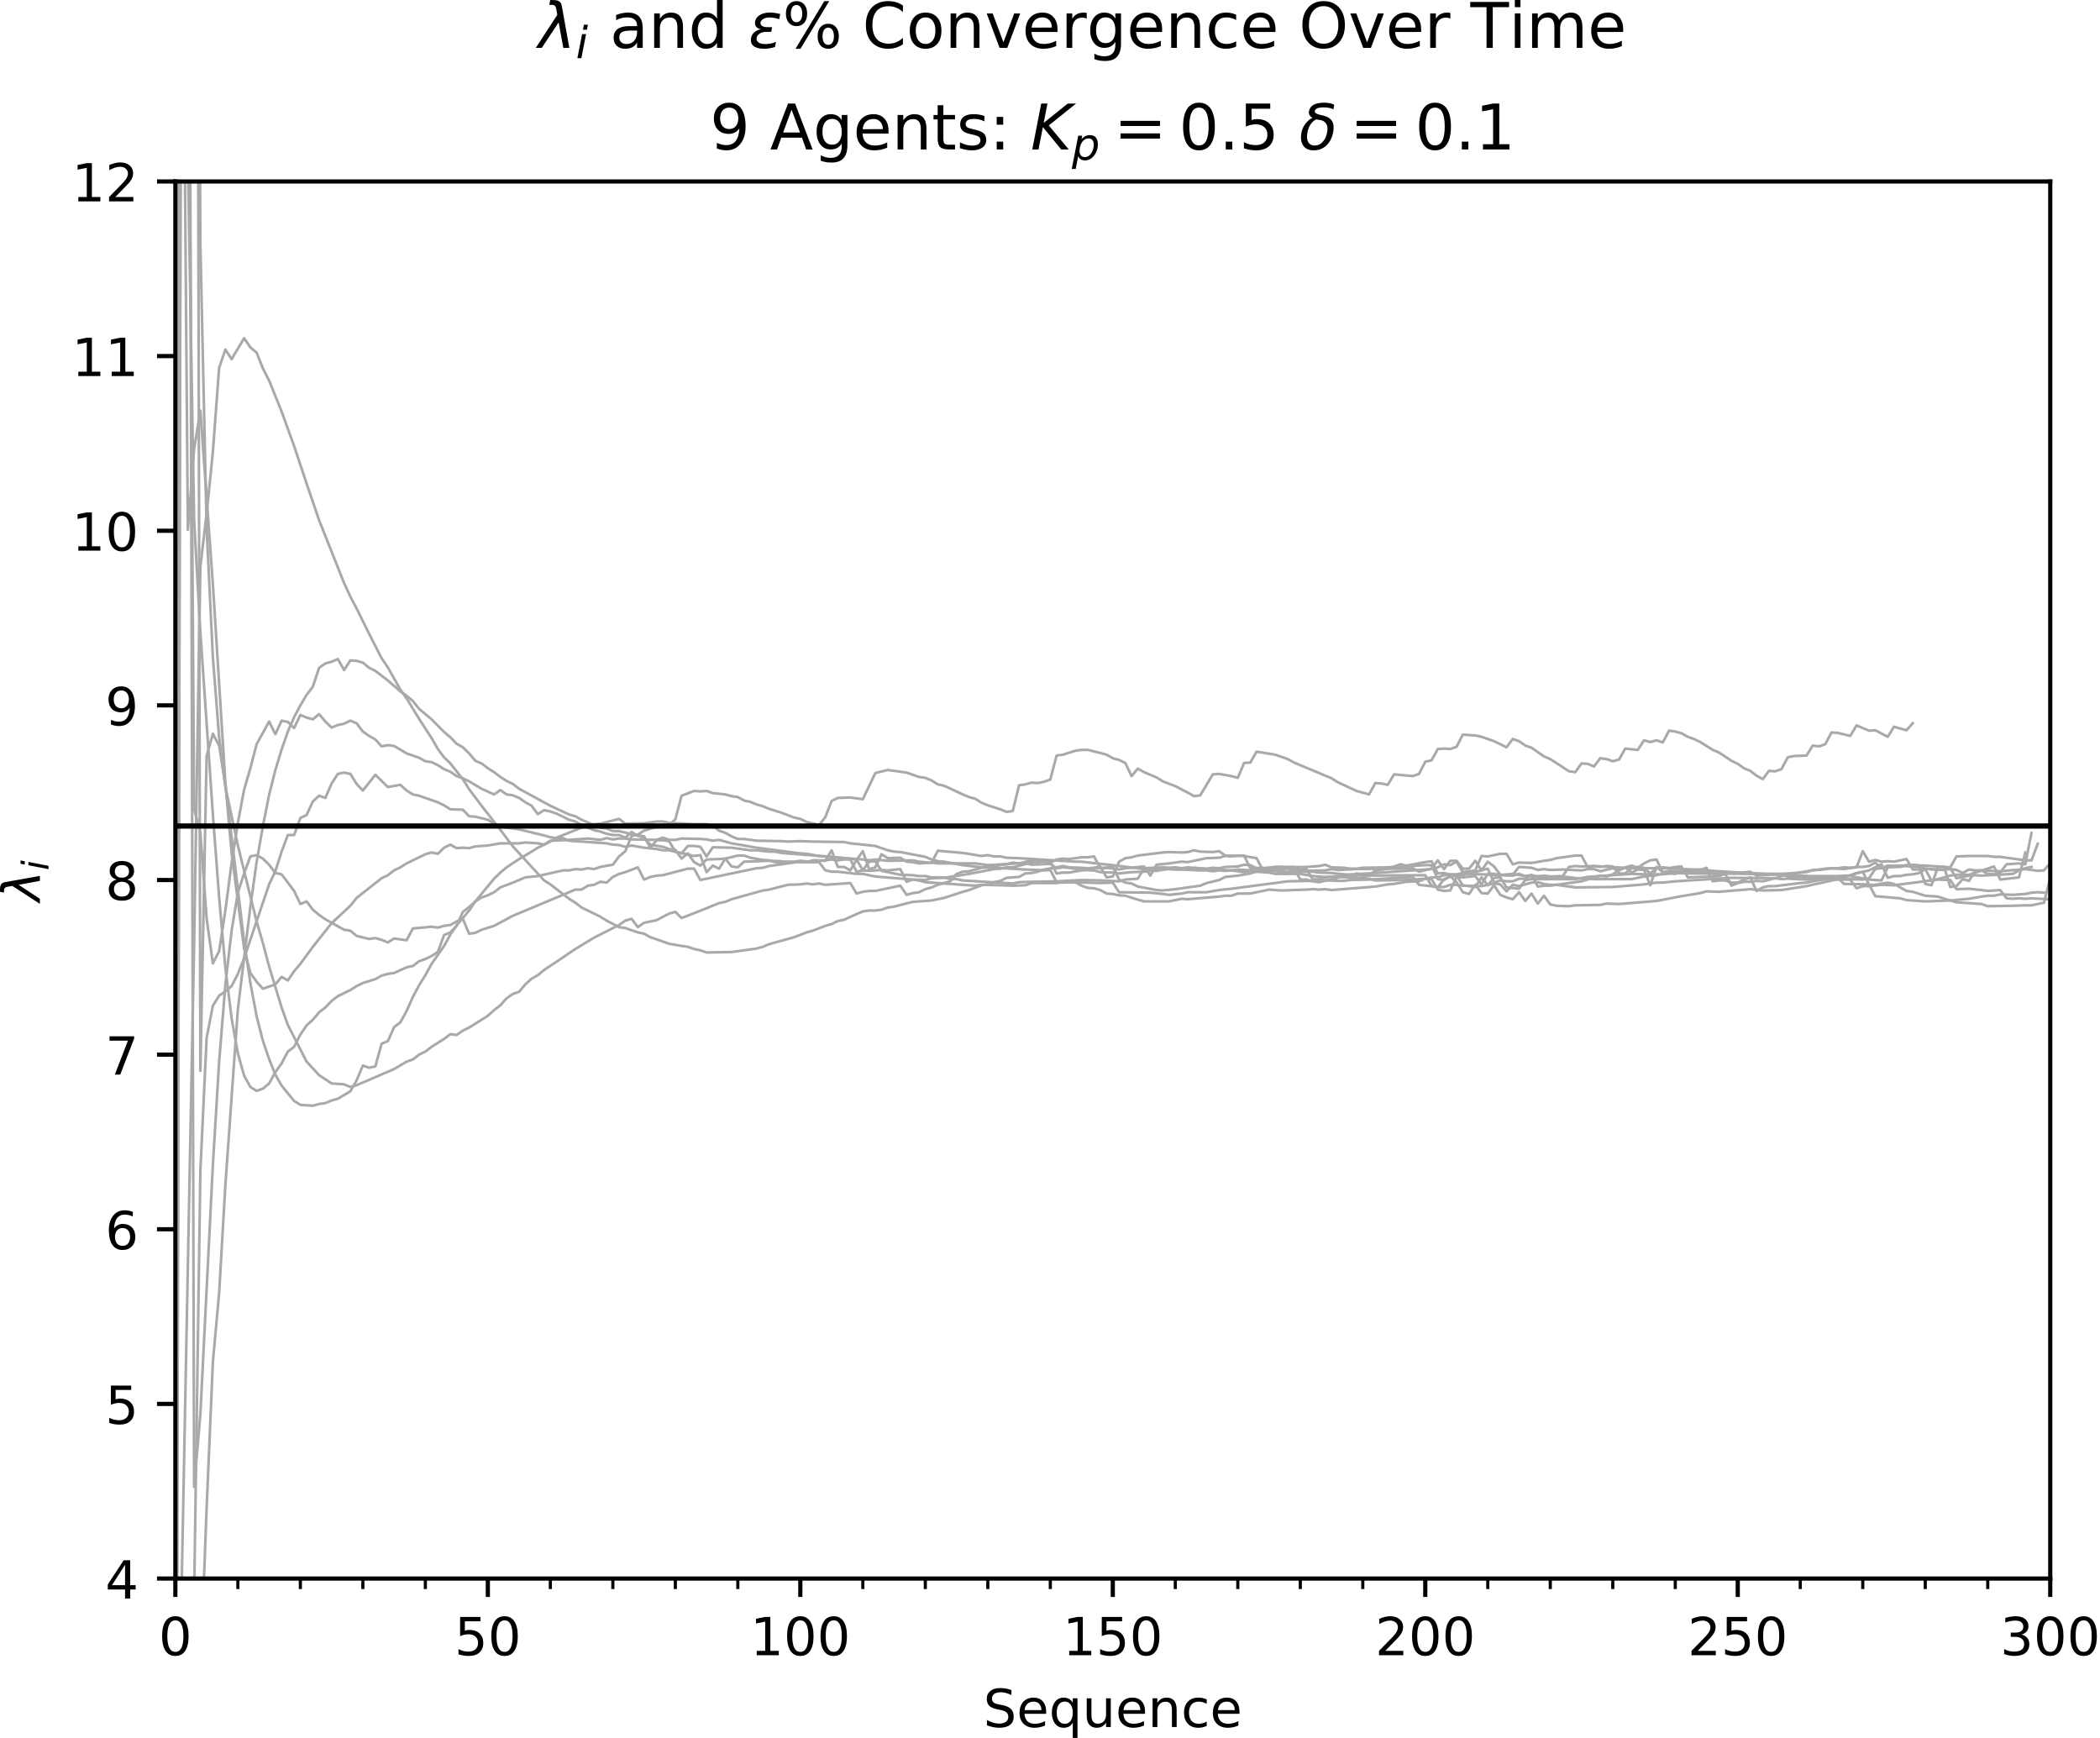 <?xml version="1.0" encoding="utf-8" standalone="no"?>
<!DOCTYPE svg PUBLIC "-//W3C//DTD SVG 1.1//EN"
  "http://www.w3.org/Graphics/SVG/1.1/DTD/svg11.dtd">
<!-- Created with matplotlib (http://matplotlib.org/) -->
<svg height="331pt" version="1.1" viewBox="0 0 400 331" width="400pt" xmlns="http://www.w3.org/2000/svg" xmlns:xlink="http://www.w3.org/1999/xlink">
 <defs>
  <style type="text/css">
*{stroke-linecap:butt;stroke-linejoin:round;}
  </style>
 </defs>
 <g id="figure_1">
  <g id="patch_1">
   <path d="M 0 331.028 
L 400.067 331.028 
L 400.067 0 
L 0 0 
z
" style="fill:#ffffff;"/>
  </g>
  <g id="axes_1">
   <g id="patch_2">
    <path d="M 33.403 300.672 
L 390.523 300.672 
L 390.523 34.56 
L 33.403 34.56 
z
" style="fill:#ffffff;"/>
   </g>
   <g id="matplotlib.axis_1">
    <g id="xtick_1">
     <g id="line2d_1">
      <defs>
       <path d="M 0 0 
L 0 3.5 
" id="ma4b52584b3" style="stroke:#000000;stroke-width:0.8;"/>
      </defs>
      <g>
       <use style="stroke:#000000;stroke-width:0.8;" x="33.403" xlink:href="#ma4b52584b3" y="300.672"/>
      </g>
     </g>
     <g id="text_1">
      <!-- 0 -->
      <defs>
       <path d="M 31.781 66.406 
Q 24.172 66.406 20.328 58.906 
Q 16.5 51.422 16.5 36.375 
Q 16.5 21.391 20.328 13.891 
Q 24.172 6.391 31.781 6.391 
Q 39.453 6.391 43.281 13.891 
Q 47.125 21.391 47.125 36.375 
Q 47.125 51.422 43.281 58.906 
Q 39.453 66.406 31.781 66.406 
z
M 31.781 74.219 
Q 44.047 74.219 50.516 64.516 
Q 56.984 54.828 56.984 36.375 
Q 56.984 17.969 50.516 8.266 
Q 44.047 -1.422 31.781 -1.422 
Q 19.531 -1.422 13.062 8.266 
Q 6.594 17.969 6.594 36.375 
Q 6.594 54.828 13.062 64.516 
Q 19.531 74.219 31.781 74.219 
z
" id="DejaVuSans-30"/>
      </defs>
      <g transform="translate(30.222 315.27)scale(0.1 -0.1)">
       <use xlink:href="#DejaVuSans-30"/>
      </g>
     </g>
    </g>
    <g id="xtick_2">
     <g id="line2d_2">
      <g>
       <use style="stroke:#000000;stroke-width:0.8;" x="92.923" xlink:href="#ma4b52584b3" y="300.672"/>
      </g>
     </g>
     <g id="text_2">
      <!-- 50 -->
      <defs>
       <path d="M 10.797 72.906 
L 49.516 72.906 
L 49.516 64.594 
L 19.828 64.594 
L 19.828 46.734 
Q 21.969 47.469 24.109 47.828 
Q 26.266 48.188 28.422 48.188 
Q 40.625 48.188 47.75 41.5 
Q 54.891 34.812 54.891 23.391 
Q 54.891 11.625 47.562 5.094 
Q 40.234 -1.422 26.906 -1.422 
Q 22.312 -1.422 17.547 -0.641 
Q 12.797 0.141 7.719 1.703 
L 7.719 11.625 
Q 12.109 9.234 16.797 8.062 
Q 21.484 6.891 26.703 6.891 
Q 35.156 6.891 40.078 11.328 
Q 45.016 15.766 45.016 23.391 
Q 45.016 31 40.078 35.438 
Q 35.156 39.891 26.703 39.891 
Q 22.75 39.891 18.812 39.016 
Q 14.891 38.141 10.797 36.281 
z
" id="DejaVuSans-35"/>
      </defs>
      <g transform="translate(86.561 315.27)scale(0.1 -0.1)">
       <use xlink:href="#DejaVuSans-35"/>
       <use x="63.623" xlink:href="#DejaVuSans-30"/>
      </g>
     </g>
    </g>
    <g id="xtick_3">
     <g id="line2d_3">
      <g>
       <use style="stroke:#000000;stroke-width:0.8;" x="152.443" xlink:href="#ma4b52584b3" y="300.672"/>
      </g>
     </g>
     <g id="text_3">
      <!-- 100 -->
      <defs>
       <path d="M 12.406 8.297 
L 28.516 8.297 
L 28.516 63.922 
L 10.984 60.406 
L 10.984 69.391 
L 28.422 72.906 
L 38.281 72.906 
L 38.281 8.297 
L 54.391 8.297 
L 54.391 0 
L 12.406 0 
z
" id="DejaVuSans-31"/>
      </defs>
      <g transform="translate(142.899 315.27)scale(0.1 -0.1)">
       <use xlink:href="#DejaVuSans-31"/>
       <use x="63.623" xlink:href="#DejaVuSans-30"/>
       <use x="127.246" xlink:href="#DejaVuSans-30"/>
      </g>
     </g>
    </g>
    <g id="xtick_4">
     <g id="line2d_4">
      <g>
       <use style="stroke:#000000;stroke-width:0.8;" x="211.963" xlink:href="#ma4b52584b3" y="300.672"/>
      </g>
     </g>
     <g id="text_4">
      <!-- 150 -->
      <g transform="translate(202.419 315.27)scale(0.1 -0.1)">
       <use xlink:href="#DejaVuSans-31"/>
       <use x="63.623" xlink:href="#DejaVuSans-35"/>
       <use x="127.246" xlink:href="#DejaVuSans-30"/>
      </g>
     </g>
    </g>
    <g id="xtick_5">
     <g id="line2d_5">
      <g>
       <use style="stroke:#000000;stroke-width:0.8;" x="271.483" xlink:href="#ma4b52584b3" y="300.672"/>
      </g>
     </g>
     <g id="text_5">
      <!-- 200 -->
      <defs>
       <path d="M 19.188 8.297 
L 53.609 8.297 
L 53.609 0 
L 7.328 0 
L 7.328 8.297 
Q 12.938 14.109 22.625 23.891 
Q 32.328 33.688 34.812 36.531 
Q 39.547 41.844 41.422 45.531 
Q 43.312 49.219 43.312 52.781 
Q 43.312 58.594 39.234 62.25 
Q 35.156 65.922 28.609 65.922 
Q 23.969 65.922 18.812 64.312 
Q 13.672 62.703 7.812 59.422 
L 7.812 69.391 
Q 13.766 71.781 18.938 73 
Q 24.125 74.219 28.422 74.219 
Q 39.75 74.219 46.484 68.547 
Q 53.219 62.891 53.219 53.422 
Q 53.219 48.922 51.531 44.891 
Q 49.859 40.875 45.406 35.406 
Q 44.188 33.984 37.641 27.219 
Q 31.109 20.453 19.188 8.297 
z
" id="DejaVuSans-32"/>
      </defs>
      <g transform="translate(261.939 315.27)scale(0.1 -0.1)">
       <use xlink:href="#DejaVuSans-32"/>
       <use x="63.623" xlink:href="#DejaVuSans-30"/>
       <use x="127.246" xlink:href="#DejaVuSans-30"/>
      </g>
     </g>
    </g>
    <g id="xtick_6">
     <g id="line2d_6">
      <g>
       <use style="stroke:#000000;stroke-width:0.8;" x="331.003" xlink:href="#ma4b52584b3" y="300.672"/>
      </g>
     </g>
     <g id="text_6">
      <!-- 250 -->
      <g transform="translate(321.459 315.27)scale(0.1 -0.1)">
       <use xlink:href="#DejaVuSans-32"/>
       <use x="63.623" xlink:href="#DejaVuSans-35"/>
       <use x="127.246" xlink:href="#DejaVuSans-30"/>
      </g>
     </g>
    </g>
    <g id="xtick_7">
     <g id="line2d_7">
      <g>
       <use style="stroke:#000000;stroke-width:0.8;" x="390.523" xlink:href="#ma4b52584b3" y="300.672"/>
      </g>
     </g>
     <g id="text_7">
      <!-- 300 -->
      <defs>
       <path d="M 40.578 39.312 
Q 47.656 37.797 51.625 33 
Q 55.609 28.219 55.609 21.188 
Q 55.609 10.406 48.188 4.484 
Q 40.766 -1.422 27.094 -1.422 
Q 22.516 -1.422 17.656 -0.516 
Q 12.797 0.391 7.625 2.203 
L 7.625 11.719 
Q 11.719 9.328 16.594 8.109 
Q 21.484 6.891 26.812 6.891 
Q 36.078 6.891 40.938 10.547 
Q 45.797 14.203 45.797 21.188 
Q 45.797 27.641 41.281 31.266 
Q 36.766 34.906 28.719 34.906 
L 20.219 34.906 
L 20.219 43.016 
L 29.109 43.016 
Q 36.375 43.016 40.234 45.922 
Q 44.094 48.828 44.094 54.297 
Q 44.094 59.906 40.109 62.906 
Q 36.141 65.922 28.719 65.922 
Q 24.656 65.922 20.016 65.031 
Q 15.375 64.156 9.812 62.312 
L 9.812 71.094 
Q 15.438 72.656 20.344 73.438 
Q 25.25 74.219 29.594 74.219 
Q 40.828 74.219 47.359 69.109 
Q 53.906 64.016 53.906 55.328 
Q 53.906 49.266 50.438 45.094 
Q 46.969 40.922 40.578 39.312 
z
" id="DejaVuSans-33"/>
      </defs>
      <g transform="translate(380.979 315.27)scale(0.1 -0.1)">
       <use xlink:href="#DejaVuSans-33"/>
       <use x="63.623" xlink:href="#DejaVuSans-30"/>
       <use x="127.246" xlink:href="#DejaVuSans-30"/>
      </g>
     </g>
    </g>
    <g id="xtick_8">
     <g id="line2d_8">
      <defs>
       <path d="M 0 0 
L 0 2 
" id="m8eede3a224" style="stroke:#000000;stroke-width:0.6;"/>
      </defs>
      <g>
       <use style="stroke:#000000;stroke-width:0.6;" x="33.403" xlink:href="#m8eede3a224" y="300.672"/>
      </g>
     </g>
    </g>
    <g id="xtick_9">
     <g id="line2d_9">
      <g>
       <use style="stroke:#000000;stroke-width:0.6;" x="45.307" xlink:href="#m8eede3a224" y="300.672"/>
      </g>
     </g>
    </g>
    <g id="xtick_10">
     <g id="line2d_10">
      <g>
       <use style="stroke:#000000;stroke-width:0.6;" x="57.211" xlink:href="#m8eede3a224" y="300.672"/>
      </g>
     </g>
    </g>
    <g id="xtick_11">
     <g id="line2d_11">
      <g>
       <use style="stroke:#000000;stroke-width:0.6;" x="69.115" xlink:href="#m8eede3a224" y="300.672"/>
      </g>
     </g>
    </g>
    <g id="xtick_12">
     <g id="line2d_12">
      <g>
       <use style="stroke:#000000;stroke-width:0.6;" x="81.019" xlink:href="#m8eede3a224" y="300.672"/>
      </g>
     </g>
    </g>
    <g id="xtick_13">
     <g id="line2d_13">
      <g>
       <use style="stroke:#000000;stroke-width:0.6;" x="92.923" xlink:href="#m8eede3a224" y="300.672"/>
      </g>
     </g>
    </g>
    <g id="xtick_14">
     <g id="line2d_14">
      <g>
       <use style="stroke:#000000;stroke-width:0.6;" x="104.827" xlink:href="#m8eede3a224" y="300.672"/>
      </g>
     </g>
    </g>
    <g id="xtick_15">
     <g id="line2d_15">
      <g>
       <use style="stroke:#000000;stroke-width:0.6;" x="116.731" xlink:href="#m8eede3a224" y="300.672"/>
      </g>
     </g>
    </g>
    <g id="xtick_16">
     <g id="line2d_16">
      <g>
       <use style="stroke:#000000;stroke-width:0.6;" x="128.635" xlink:href="#m8eede3a224" y="300.672"/>
      </g>
     </g>
    </g>
    <g id="xtick_17">
     <g id="line2d_17">
      <g>
       <use style="stroke:#000000;stroke-width:0.6;" x="140.539" xlink:href="#m8eede3a224" y="300.672"/>
      </g>
     </g>
    </g>
    <g id="xtick_18">
     <g id="line2d_18">
      <g>
       <use style="stroke:#000000;stroke-width:0.6;" x="152.443" xlink:href="#m8eede3a224" y="300.672"/>
      </g>
     </g>
    </g>
    <g id="xtick_19">
     <g id="line2d_19">
      <g>
       <use style="stroke:#000000;stroke-width:0.6;" x="164.347" xlink:href="#m8eede3a224" y="300.672"/>
      </g>
     </g>
    </g>
    <g id="xtick_20">
     <g id="line2d_20">
      <g>
       <use style="stroke:#000000;stroke-width:0.6;" x="176.251" xlink:href="#m8eede3a224" y="300.672"/>
      </g>
     </g>
    </g>
    <g id="xtick_21">
     <g id="line2d_21">
      <g>
       <use style="stroke:#000000;stroke-width:0.6;" x="188.155" xlink:href="#m8eede3a224" y="300.672"/>
      </g>
     </g>
    </g>
    <g id="xtick_22">
     <g id="line2d_22">
      <g>
       <use style="stroke:#000000;stroke-width:0.6;" x="200.059" xlink:href="#m8eede3a224" y="300.672"/>
      </g>
     </g>
    </g>
    <g id="xtick_23">
     <g id="line2d_23">
      <g>
       <use style="stroke:#000000;stroke-width:0.6;" x="211.963" xlink:href="#m8eede3a224" y="300.672"/>
      </g>
     </g>
    </g>
    <g id="xtick_24">
     <g id="line2d_24">
      <g>
       <use style="stroke:#000000;stroke-width:0.6;" x="223.867" xlink:href="#m8eede3a224" y="300.672"/>
      </g>
     </g>
    </g>
    <g id="xtick_25">
     <g id="line2d_25">
      <g>
       <use style="stroke:#000000;stroke-width:0.6;" x="235.771" xlink:href="#m8eede3a224" y="300.672"/>
      </g>
     </g>
    </g>
    <g id="xtick_26">
     <g id="line2d_26">
      <g>
       <use style="stroke:#000000;stroke-width:0.6;" x="247.675" xlink:href="#m8eede3a224" y="300.672"/>
      </g>
     </g>
    </g>
    <g id="xtick_27">
     <g id="line2d_27">
      <g>
       <use style="stroke:#000000;stroke-width:0.6;" x="259.579" xlink:href="#m8eede3a224" y="300.672"/>
      </g>
     </g>
    </g>
    <g id="xtick_28">
     <g id="line2d_28">
      <g>
       <use style="stroke:#000000;stroke-width:0.6;" x="271.483" xlink:href="#m8eede3a224" y="300.672"/>
      </g>
     </g>
    </g>
    <g id="xtick_29">
     <g id="line2d_29">
      <g>
       <use style="stroke:#000000;stroke-width:0.6;" x="283.387" xlink:href="#m8eede3a224" y="300.672"/>
      </g>
     </g>
    </g>
    <g id="xtick_30">
     <g id="line2d_30">
      <g>
       <use style="stroke:#000000;stroke-width:0.6;" x="295.291" xlink:href="#m8eede3a224" y="300.672"/>
      </g>
     </g>
    </g>
    <g id="xtick_31">
     <g id="line2d_31">
      <g>
       <use style="stroke:#000000;stroke-width:0.6;" x="307.195" xlink:href="#m8eede3a224" y="300.672"/>
      </g>
     </g>
    </g>
    <g id="xtick_32">
     <g id="line2d_32">
      <g>
       <use style="stroke:#000000;stroke-width:0.6;" x="319.099" xlink:href="#m8eede3a224" y="300.672"/>
      </g>
     </g>
    </g>
    <g id="xtick_33">
     <g id="line2d_33">
      <g>
       <use style="stroke:#000000;stroke-width:0.6;" x="331.003" xlink:href="#m8eede3a224" y="300.672"/>
      </g>
     </g>
    </g>
    <g id="xtick_34">
     <g id="line2d_34">
      <g>
       <use style="stroke:#000000;stroke-width:0.6;" x="342.907" xlink:href="#m8eede3a224" y="300.672"/>
      </g>
     </g>
    </g>
    <g id="xtick_35">
     <g id="line2d_35">
      <g>
       <use style="stroke:#000000;stroke-width:0.6;" x="354.811" xlink:href="#m8eede3a224" y="300.672"/>
      </g>
     </g>
    </g>
    <g id="xtick_36">
     <g id="line2d_36">
      <g>
       <use style="stroke:#000000;stroke-width:0.6;" x="366.715" xlink:href="#m8eede3a224" y="300.672"/>
      </g>
     </g>
    </g>
    <g id="xtick_37">
     <g id="line2d_37">
      <g>
       <use style="stroke:#000000;stroke-width:0.6;" x="378.619" xlink:href="#m8eede3a224" y="300.672"/>
      </g>
     </g>
    </g>
    <g id="xtick_38">
     <g id="line2d_38">
      <g>
       <use style="stroke:#000000;stroke-width:0.6;" x="390.523" xlink:href="#m8eede3a224" y="300.672"/>
      </g>
     </g>
    </g>
    <g id="text_8">
     <!-- Sequence -->
     <defs>
      <path d="M 53.516 70.516 
L 53.516 60.891 
Q 47.906 63.578 42.922 64.891 
Q 37.938 66.219 33.297 66.219 
Q 25.25 66.219 20.875 63.094 
Q 16.5 59.969 16.5 54.203 
Q 16.5 49.359 19.406 46.891 
Q 22.312 44.438 30.422 42.922 
L 36.375 41.703 
Q 47.406 39.594 52.656 34.297 
Q 57.906 29 57.906 20.125 
Q 57.906 9.516 50.797 4.047 
Q 43.703 -1.422 29.984 -1.422 
Q 24.812 -1.422 18.969 -0.25 
Q 13.141 0.922 6.891 3.219 
L 6.891 13.375 
Q 12.891 10.016 18.656 8.297 
Q 24.422 6.594 29.984 6.594 
Q 38.422 6.594 43.016 9.906 
Q 47.609 13.234 47.609 19.391 
Q 47.609 24.75 44.312 27.781 
Q 41.016 30.812 33.5 32.328 
L 27.484 33.5 
Q 16.453 35.688 11.516 40.375 
Q 6.594 45.062 6.594 53.422 
Q 6.594 63.094 13.406 68.656 
Q 20.219 74.219 32.172 74.219 
Q 37.312 74.219 42.625 73.281 
Q 47.953 72.359 53.516 70.516 
z
" id="DejaVuSans-53"/>
      <path d="M 56.203 29.594 
L 56.203 25.203 
L 14.891 25.203 
Q 15.484 15.922 20.484 11.062 
Q 25.484 6.203 34.422 6.203 
Q 39.594 6.203 44.453 7.469 
Q 49.312 8.734 54.109 11.281 
L 54.109 2.781 
Q 49.266 0.734 44.188 -0.344 
Q 39.109 -1.422 33.891 -1.422 
Q 20.797 -1.422 13.156 6.188 
Q 5.516 13.812 5.516 26.812 
Q 5.516 40.234 12.766 48.109 
Q 20.016 56 32.328 56 
Q 43.359 56 49.781 48.891 
Q 56.203 41.797 56.203 29.594 
z
M 47.219 32.234 
Q 47.125 39.594 43.094 43.984 
Q 39.062 48.391 32.422 48.391 
Q 24.906 48.391 20.391 44.141 
Q 15.875 39.891 15.188 32.172 
z
" id="DejaVuSans-65"/>
      <path d="M 14.797 27.297 
Q 14.797 17.391 18.875 11.75 
Q 22.953 6.109 30.078 6.109 
Q 37.203 6.109 41.297 11.75 
Q 45.406 17.391 45.406 27.297 
Q 45.406 37.203 41.297 42.844 
Q 37.203 48.484 30.078 48.484 
Q 22.953 48.484 18.875 42.844 
Q 14.797 37.203 14.797 27.297 
z
M 45.406 8.203 
Q 42.578 3.328 38.25 0.953 
Q 33.938 -1.422 27.875 -1.422 
Q 17.969 -1.422 11.734 6.484 
Q 5.516 14.406 5.516 27.297 
Q 5.516 40.188 11.734 48.094 
Q 17.969 56 27.875 56 
Q 33.938 56 38.25 53.625 
Q 42.578 51.266 45.406 46.391 
L 45.406 54.688 
L 54.391 54.688 
L 54.391 -20.797 
L 45.406 -20.797 
z
" id="DejaVuSans-71"/>
      <path d="M 8.5 21.578 
L 8.5 54.688 
L 17.484 54.688 
L 17.484 21.922 
Q 17.484 14.156 20.5 10.266 
Q 23.531 6.391 29.594 6.391 
Q 36.859 6.391 41.078 11.031 
Q 45.312 15.672 45.312 23.688 
L 45.312 54.688 
L 54.297 54.688 
L 54.297 0 
L 45.312 0 
L 45.312 8.406 
Q 42.047 3.422 37.719 1 
Q 33.406 -1.422 27.688 -1.422 
Q 18.266 -1.422 13.375 4.438 
Q 8.5 10.297 8.5 21.578 
z
M 31.109 56 
z
" id="DejaVuSans-75"/>
      <path d="M 54.891 33.016 
L 54.891 0 
L 45.906 0 
L 45.906 32.719 
Q 45.906 40.484 42.875 44.328 
Q 39.844 48.188 33.797 48.188 
Q 26.516 48.188 22.312 43.547 
Q 18.109 38.922 18.109 30.906 
L 18.109 0 
L 9.078 0 
L 9.078 54.688 
L 18.109 54.688 
L 18.109 46.188 
Q 21.344 51.125 25.703 53.562 
Q 30.078 56 35.797 56 
Q 45.219 56 50.047 50.172 
Q 54.891 44.344 54.891 33.016 
z
" id="DejaVuSans-6e"/>
      <path d="M 48.781 52.594 
L 48.781 44.188 
Q 44.969 46.297 41.141 47.344 
Q 37.312 48.391 33.406 48.391 
Q 24.656 48.391 19.812 42.844 
Q 14.984 37.312 14.984 27.297 
Q 14.984 17.281 19.812 11.734 
Q 24.656 6.203 33.406 6.203 
Q 37.312 6.203 41.141 7.25 
Q 44.969 8.297 48.781 10.406 
L 48.781 2.094 
Q 45.016 0.344 40.984 -0.531 
Q 36.969 -1.422 32.422 -1.422 
Q 20.062 -1.422 12.781 6.344 
Q 5.516 14.109 5.516 27.297 
Q 5.516 40.672 12.859 48.328 
Q 20.219 56 33.016 56 
Q 37.156 56 41.109 55.141 
Q 45.062 54.297 48.781 52.594 
z
" id="DejaVuSans-63"/>
     </defs>
     <g transform="translate(187.298 328.949)scale(0.1 -0.1)">
      <use xlink:href="#DejaVuSans-53"/>
      <use x="63.477" xlink:href="#DejaVuSans-65"/>
      <use x="125" xlink:href="#DejaVuSans-71"/>
      <use x="188.477" xlink:href="#DejaVuSans-75"/>
      <use x="251.855" xlink:href="#DejaVuSans-65"/>
      <use x="313.379" xlink:href="#DejaVuSans-6e"/>
      <use x="376.758" xlink:href="#DejaVuSans-63"/>
      <use x="431.738" xlink:href="#DejaVuSans-65"/>
     </g>
    </g>
   </g>
   <g id="matplotlib.axis_2">
    <g id="ytick_1">
     <g id="line2d_39">
      <defs>
       <path d="M 0 0 
L -3.5 0 
" id="m787bbe4bd4" style="stroke:#000000;stroke-width:0.8;"/>
      </defs>
      <g>
       <use style="stroke:#000000;stroke-width:0.8;" x="33.403" xlink:href="#m787bbe4bd4" y="300.672"/>
      </g>
     </g>
     <g id="text_9">
      <!-- 4 -->
      <defs>
       <path d="M 37.797 64.312 
L 12.891 25.391 
L 37.797 25.391 
z
M 35.203 72.906 
L 47.609 72.906 
L 47.609 25.391 
L 58.016 25.391 
L 58.016 17.188 
L 47.609 17.188 
L 47.609 0 
L 37.797 0 
L 37.797 17.188 
L 4.891 17.188 
L 4.891 26.703 
z
" id="DejaVuSans-34"/>
      </defs>
      <g transform="translate(20.041 304.471)scale(0.1 -0.1)">
       <use xlink:href="#DejaVuSans-34"/>
      </g>
     </g>
    </g>
    <g id="ytick_2">
     <g id="line2d_40">
      <g>
       <use style="stroke:#000000;stroke-width:0.8;" x="33.403" xlink:href="#m787bbe4bd4" y="267.408"/>
      </g>
     </g>
     <g id="text_10">
      <!-- 5 -->
      <g transform="translate(20.041 271.207)scale(0.1 -0.1)">
       <use xlink:href="#DejaVuSans-35"/>
      </g>
     </g>
    </g>
    <g id="ytick_3">
     <g id="line2d_41">
      <g>
       <use style="stroke:#000000;stroke-width:0.8;" x="33.403" xlink:href="#m787bbe4bd4" y="234.144"/>
      </g>
     </g>
     <g id="text_11">
      <!-- 6 -->
      <defs>
       <path d="M 33.016 40.375 
Q 26.375 40.375 22.484 35.828 
Q 18.609 31.297 18.609 23.391 
Q 18.609 15.531 22.484 10.953 
Q 26.375 6.391 33.016 6.391 
Q 39.656 6.391 43.531 10.953 
Q 47.406 15.531 47.406 23.391 
Q 47.406 31.297 43.531 35.828 
Q 39.656 40.375 33.016 40.375 
z
M 52.594 71.297 
L 52.594 62.312 
Q 48.875 64.062 45.094 64.984 
Q 41.312 65.922 37.594 65.922 
Q 27.828 65.922 22.672 59.328 
Q 17.531 52.734 16.797 39.406 
Q 19.672 43.656 24.016 45.922 
Q 28.375 48.188 33.594 48.188 
Q 44.578 48.188 50.953 41.516 
Q 57.328 34.859 57.328 23.391 
Q 57.328 12.156 50.688 5.359 
Q 44.047 -1.422 33.016 -1.422 
Q 20.359 -1.422 13.672 8.266 
Q 6.984 17.969 6.984 36.375 
Q 6.984 53.656 15.188 63.938 
Q 23.391 74.219 37.203 74.219 
Q 40.922 74.219 44.703 73.484 
Q 48.484 72.75 52.594 71.297 
z
" id="DejaVuSans-36"/>
      </defs>
      <g transform="translate(20.041 237.943)scale(0.1 -0.1)">
       <use xlink:href="#DejaVuSans-36"/>
      </g>
     </g>
    </g>
    <g id="ytick_4">
     <g id="line2d_42">
      <g>
       <use style="stroke:#000000;stroke-width:0.8;" x="33.403" xlink:href="#m787bbe4bd4" y="200.88"/>
      </g>
     </g>
     <g id="text_12">
      <!-- 7 -->
      <defs>
       <path d="M 8.203 72.906 
L 55.078 72.906 
L 55.078 68.703 
L 28.609 0 
L 18.312 0 
L 43.219 64.594 
L 8.203 64.594 
z
" id="DejaVuSans-37"/>
      </defs>
      <g transform="translate(20.041 204.679)scale(0.1 -0.1)">
       <use xlink:href="#DejaVuSans-37"/>
      </g>
     </g>
    </g>
    <g id="ytick_5">
     <g id="line2d_43">
      <g>
       <use style="stroke:#000000;stroke-width:0.8;" x="33.403" xlink:href="#m787bbe4bd4" y="167.616"/>
      </g>
     </g>
     <g id="text_13">
      <!-- 8 -->
      <defs>
       <path d="M 31.781 34.625 
Q 24.75 34.625 20.719 30.859 
Q 16.703 27.094 16.703 20.516 
Q 16.703 13.922 20.719 10.156 
Q 24.75 6.391 31.781 6.391 
Q 38.812 6.391 42.859 10.172 
Q 46.922 13.969 46.922 20.516 
Q 46.922 27.094 42.891 30.859 
Q 38.875 34.625 31.781 34.625 
z
M 21.922 38.812 
Q 15.578 40.375 12.031 44.719 
Q 8.5 49.078 8.5 55.328 
Q 8.5 64.062 14.719 69.141 
Q 20.953 74.219 31.781 74.219 
Q 42.672 74.219 48.875 69.141 
Q 55.078 64.062 55.078 55.328 
Q 55.078 49.078 51.531 44.719 
Q 48 40.375 41.703 38.812 
Q 48.828 37.156 52.797 32.312 
Q 56.781 27.484 56.781 20.516 
Q 56.781 9.906 50.312 4.234 
Q 43.844 -1.422 31.781 -1.422 
Q 19.734 -1.422 13.25 4.234 
Q 6.781 9.906 6.781 20.516 
Q 6.781 27.484 10.781 32.312 
Q 14.797 37.156 21.922 38.812 
z
M 18.312 54.391 
Q 18.312 48.734 21.844 45.562 
Q 25.391 42.391 31.781 42.391 
Q 38.141 42.391 41.719 45.562 
Q 45.312 48.734 45.312 54.391 
Q 45.312 60.062 41.719 63.234 
Q 38.141 66.406 31.781 66.406 
Q 25.391 66.406 21.844 63.234 
Q 18.312 60.062 18.312 54.391 
z
" id="DejaVuSans-38"/>
      </defs>
      <g transform="translate(20.041 171.415)scale(0.1 -0.1)">
       <use xlink:href="#DejaVuSans-38"/>
      </g>
     </g>
    </g>
    <g id="ytick_6">
     <g id="line2d_44">
      <g>
       <use style="stroke:#000000;stroke-width:0.8;" x="33.403" xlink:href="#m787bbe4bd4" y="134.352"/>
      </g>
     </g>
     <g id="text_14">
      <!-- 9 -->
      <defs>
       <path d="M 10.984 1.516 
L 10.984 10.5 
Q 14.703 8.734 18.5 7.812 
Q 22.312 6.891 25.984 6.891 
Q 35.75 6.891 40.891 13.453 
Q 46.047 20.016 46.781 33.406 
Q 43.953 29.203 39.594 26.953 
Q 35.25 24.703 29.984 24.703 
Q 19.047 24.703 12.672 31.312 
Q 6.297 37.938 6.297 49.422 
Q 6.297 60.641 12.938 67.422 
Q 19.578 74.219 30.609 74.219 
Q 43.266 74.219 49.922 64.516 
Q 56.594 54.828 56.594 36.375 
Q 56.594 19.141 48.406 8.859 
Q 40.234 -1.422 26.422 -1.422 
Q 22.703 -1.422 18.891 -0.688 
Q 15.094 0.047 10.984 1.516 
z
M 30.609 32.422 
Q 37.25 32.422 41.125 36.953 
Q 45.016 41.5 45.016 49.422 
Q 45.016 57.281 41.125 61.844 
Q 37.25 66.406 30.609 66.406 
Q 23.969 66.406 20.094 61.844 
Q 16.219 57.281 16.219 49.422 
Q 16.219 41.5 20.094 36.953 
Q 23.969 32.422 30.609 32.422 
z
" id="DejaVuSans-39"/>
      </defs>
      <g transform="translate(20.041 138.151)scale(0.1 -0.1)">
       <use xlink:href="#DejaVuSans-39"/>
      </g>
     </g>
    </g>
    <g id="ytick_7">
     <g id="line2d_45">
      <g>
       <use style="stroke:#000000;stroke-width:0.8;" x="33.403" xlink:href="#m787bbe4bd4" y="101.088"/>
      </g>
     </g>
     <g id="text_15">
      <!-- 10 -->
      <g transform="translate(13.678 104.887)scale(0.1 -0.1)">
       <use xlink:href="#DejaVuSans-31"/>
       <use x="63.623" xlink:href="#DejaVuSans-30"/>
      </g>
     </g>
    </g>
    <g id="ytick_8">
     <g id="line2d_46">
      <g>
       <use style="stroke:#000000;stroke-width:0.8;" x="33.403" xlink:href="#m787bbe4bd4" y="67.824"/>
      </g>
     </g>
     <g id="text_16">
      <!-- 11 -->
      <g transform="translate(13.678 71.623)scale(0.1 -0.1)">
       <use xlink:href="#DejaVuSans-31"/>
       <use x="63.623" xlink:href="#DejaVuSans-31"/>
      </g>
     </g>
    </g>
    <g id="ytick_9">
     <g id="line2d_47">
      <g>
       <use style="stroke:#000000;stroke-width:0.8;" x="33.403" xlink:href="#m787bbe4bd4" y="34.56"/>
      </g>
     </g>
     <g id="text_17">
      <!-- 12 -->
      <g transform="translate(13.678 38.359)scale(0.1 -0.1)">
       <use xlink:href="#DejaVuSans-31"/>
       <use x="63.623" xlink:href="#DejaVuSans-32"/>
      </g>
     </g>
    </g>
    <g id="text_18">
     <!-- $\lambda_i$ -->
     <defs>
      <path d="M 36.719 67.438 
L 48.828 0 
L 39.312 0 
L 31.844 40.438 
L 5.125 0 
L -4.391 0 
L 29.734 52.438 
L 28.031 62.109 
Q 26.953 68.266 21.734 68.266 
L 17.047 68.266 
L 18.5 75.984 
L 24.219 75.875 
Q 35.203 75.734 36.719 67.438 
z
" id="DejaVuSans-Oblique-3bb"/>
      <path d="M 18.312 75.984 
L 27.297 75.984 
L 25.094 64.594 
L 16.109 64.594 
z
M 14.203 54.688 
L 23.188 54.688 
L 12.5 0 
L 3.516 0 
z
" id="DejaVuSans-Oblique-69"/>
     </defs>
     <g transform="translate(7.598 171.716)rotate(-90)scale(0.1 -0.1)">
      <use transform="translate(0 0.016)" xlink:href="#DejaVuSans-Oblique-3bb"/>
      <use transform="translate(59.18 -16.391)scale(0.7)" xlink:href="#DejaVuSans-Oblique-69"/>
     </g>
    </g>
   </g>
   <g id="line2d_48">
    <path clip-path="url(#p060ad5015e)" d="M 33.549 332.028 
L 34.028 -1 
M 37.68 -1 
L 38.165 203.957 
L 39.355 143.999 
L 40.546 139.757 
L 41.736 142.003 
L 42.926 149.487 
L 46.498 179.342 
L 47.688 187.242 
L 48.878 193.562 
L 50.069 198.219 
L 51.259 201.712 
L 52.45 204.705 
L 53.64 206.784 
L 56.021 209.695 
L 57.211 210.443 
L 59.592 210.61 
L 60.782 210.277 
L 61.973 210.111 
L 63.163 209.612 
L 64.354 209.279 
L 66.734 207.865 
L 67.925 205.786 
L 69.115 202.959 
L 70.306 203.375 
L 71.496 203.125 
L 72.686 198.801 
L 73.877 198.302 
L 75.067 195.641 
L 76.258 194.726 
L 77.448 192.564 
L 78.638 189.903 
L 79.829 187.658 
L 81.019 185.745 
L 82.21 183.583 
L 84.59 180.173 
L 85.781 178.011 
L 86.971 176.265 
L 89.352 173.437 
L 90.542 171.691 
L 94.114 167.366 
L 95.304 166.202 
L 96.494 165.204 
L 98.875 163.624 
L 101.256 162.211 
L 102.446 161.462 
L 104.827 160.298 
L 106.018 159.549 
L 110.779 157.637 
L 111.97 157.387 
L 113.16 156.971 
L 114.35 156.888 
L 117.922 155.974 
L 119.112 156.888 
L 122.683 156.805 
L 125.064 156.473 
L 126.254 156.473 
L 127.445 156.722 
L 132.206 156.971 
L 134.587 156.971 
L 135.778 157.304 
L 136.968 158.219 
L 138.158 158.635 
L 139.349 159.3 
L 140.539 159.799 
L 141.73 159.799 
L 144.11 160.132 
L 148.872 160.215 
L 150.062 160.298 
L 152.443 160.215 
L 154.824 160.298 
L 160.776 160.381 
L 161.966 160.631 
L 164.347 160.88 
L 166.728 161.129 
L 169.109 161.961 
L 170.299 162.211 
L 171.49 162.294 
L 176.251 163.208 
L 177.442 163.707 
L 178.632 164.04 
L 179.822 164.123 
L 183.394 164.789 
L 186.965 165.204 
L 189.346 165.287 
L 195.298 165.62 
L 197.678 165.703 
L 198.869 165.786 
L 200.059 165.703 
L 201.25 168.032 
L 202.44 168.115 
L 204.821 168.032 
L 206.011 168.697 
L 207.202 169.113 
L 208.392 169.196 
L 209.582 169.529 
L 210.773 170.194 
L 211.963 170.277 
L 213.154 170.527 
L 214.344 170.61 
L 216.725 171.358 
L 217.915 171.691 
L 222.677 171.691 
L 225.058 171.192 
L 226.248 171.275 
L 232.2 170.776 
L 233.39 170.61 
L 234.581 170.61 
L 235.771 170.194 
L 238.152 170.194 
L 241.723 169.445 
L 244.104 169.612 
L 246.485 169.529 
L 248.866 169.445 
L 250.056 169.362 
L 251.246 169.445 
L 252.437 169.362 
L 253.627 169.529 
L 261.96 168.863 
L 264.341 168.448 
L 265.531 168.364 
L 267.912 167.949 
L 270.293 167.865 
L 271.483 167.366 
L 272.674 167.117 
L 273.864 167.117 
L 275.054 166.701 
L 276.245 166.535 
L 277.435 166.535 
L 278.626 166.285 
L 279.816 166.452 
L 282.197 166.535 
L 285.768 166.701 
L 288.149 166.784 
L 289.339 166.452 
L 290.53 166.868 
L 294.101 166.951 
L 296.482 167.034 
L 297.672 166.951 
L 301.243 167.366 
L 303.624 167.45 
L 310.766 167.45 
L 313.147 166.951 
L 315.528 166.701 
L 316.718 166.369 
L 317.909 166.285 
L 319.099 166.452 
L 320.29 166.036 
L 322.67 166.119 
L 323.861 166.036 
L 325.051 166.119 
L 326.242 166.369 
L 329.813 166.285 
L 331.003 166.202 
L 332.194 166.369 
L 339.336 166.452 
L 340.526 166.951 
L 347.669 167.366 
L 352.43 167.45 
L 354.811 167.533 
L 356.002 167.283 
L 357.192 165.537 
L 359.573 165.121 
L 364.334 164.705 
L 365.525 164.872 
L 366.715 168.364 
L 367.906 168.614 
L 369.096 165.204 
L 370.286 165.038 
L 371.477 168.947 
L 372.667 168.78 
L 373.858 167.45 
L 375.048 167.782 
L 376.238 165.87 
L 377.429 165.786 
L 381 165.953 
L 385.762 165.537 
L 388.142 165.87 
L 389.333 165.786 
L 390.523 164.373 
L 390.523 164.373 
" style="fill:none;stroke:#a9a9a9;stroke-linecap:square;stroke-width:0.5;"/>
   </g>
   <g id="line2d_49">
    <path clip-path="url(#p060ad5015e)" d="M 33.657 332.028 
L 34.488 -1 
M 34.944 -1 
L 35.784 100.922 
L 36.974 85.537 
L 38.165 78.219 
L 40.546 111.233 
L 42.926 149.071 
L 44.117 162.46 
L 46.498 180.672 
L 47.688 185.329 
L 48.878 186.992 
L 50.069 188.323 
L 52.45 187.491 
L 53.64 186.077 
L 54.83 186.743 
L 56.021 184.996 
L 57.211 183.583 
L 59.592 180.339 
L 63.163 175.849 
L 66.734 172.522 
L 67.925 171.026 
L 72.686 167.283 
L 73.877 166.701 
L 75.067 165.786 
L 76.258 165.204 
L 77.448 164.456 
L 81.019 162.71 
L 82.21 162.377 
L 83.4 162.626 
L 84.59 161.462 
L 85.781 160.88 
L 86.971 161.545 
L 88.162 161.462 
L 89.352 161.545 
L 90.542 161.213 
L 92.923 161.046 
L 95.304 160.631 
L 98.875 160.631 
L 100.066 160.464 
L 102.446 160.631 
L 103.637 160.88 
L 104.827 160.132 
L 107.208 160.048 
L 111.97 159.716 
L 114.35 159.965 
L 115.541 159.633 
L 116.731 159.882 
L 117.922 159.716 
L 119.112 159.716 
L 120.302 159.882 
L 125.064 159.965 
L 126.254 159.549 
L 127.445 159.965 
L 128.635 159.965 
L 129.826 159.716 
L 133.397 159.799 
L 134.587 159.882 
L 135.778 160.132 
L 136.968 159.965 
L 139.349 160.631 
L 141.73 161.046 
L 144.11 161.462 
L 152.443 162.543 
L 153.634 162.626 
L 156.014 163.042 
L 164.347 163.707 
L 165.538 163.874 
L 166.728 163.707 
L 169.109 163.957 
L 173.87 163.874 
L 175.061 164.123 
L 177.442 164.373 
L 178.632 162.044 
L 183.394 162.46 
L 186.965 163.042 
L 188.155 162.876 
L 189.346 163.125 
L 190.536 163.125 
L 191.726 163.375 
L 194.107 163.458 
L 204.821 164.123 
L 206.011 164.123 
L 209.582 164.539 
L 211.963 164.789 
L 217.915 165.537 
L 219.106 165.454 
L 221.486 165.537 
L 225.058 165.62 
L 228.629 165.786 
L 229.819 165.786 
L 231.01 165.953 
L 232.2 165.786 
L 233.39 165.87 
L 234.581 165.786 
L 236.962 166.119 
L 238.152 165.953 
L 241.723 166.202 
L 242.914 166.452 
L 247.675 166.452 
L 250.056 166.868 
L 252.437 167.034 
L 254.818 166.951 
L 256.008 167.117 
L 257.198 167.034 
L 260.77 167.366 
L 261.96 167.699 
L 267.912 167.616 
L 271.483 167.366 
L 272.674 167.45 
L 273.864 169.445 
L 275.054 169.695 
L 276.245 169.612 
L 277.435 167.034 
L 278.626 167.117 
L 281.006 166.868 
L 282.197 168.448 
L 283.387 166.452 
L 284.578 166.452 
L 285.768 166.701 
L 288.149 166.452 
L 290.53 166.868 
L 291.72 166.701 
L 292.91 166.951 
L 294.101 166.784 
L 295.291 166.951 
L 297.672 166.868 
L 298.862 165.121 
L 300.053 164.955 
L 301.243 165.038 
L 303.624 164.955 
L 304.814 165.121 
L 306.005 164.955 
L 307.195 165.038 
L 308.386 166.369 
L 309.576 166.369 
L 310.766 165.371 
L 311.957 165.121 
L 313.147 165.287 
L 314.338 166.369 
L 315.528 165.371 
L 316.718 165.204 
L 319.099 165.454 
L 322.67 165.62 
L 323.861 165.62 
L 326.242 165.87 
L 336.955 166.535 
L 339.336 166.535 
L 340.526 166.784 
L 342.907 166.868 
L 344.098 166.868 
L 345.288 167.117 
L 347.669 167.2 
L 348.859 167.117 
L 350.05 167.2 
L 351.24 168.364 
L 356.002 168.448 
L 357.192 170.693 
L 361.954 171.109 
L 363.144 171.441 
L 366.715 171.691 
L 369.096 171.608 
L 371.477 171.524 
L 375.048 171.192 
L 377.429 170.776 
L 378.619 170.61 
L 379.81 170.61 
L 381 170.36 
L 383.381 170.443 
L 385.762 170.277 
L 386.952 170.028 
L 388.142 169.944 
L 389.333 170.028 
L 389.333 170.028 
" style="fill:none;stroke:#a9a9a9;stroke-linecap:square;stroke-width:0.5;"/>
   </g>
   <g id="line2d_50">
    <path clip-path="url(#p060ad5015e)" d="M 33.652 332.028 
L 34.466 -1 
M 35.343 -1 
L 35.784 29.82 
L 36.974 99.009 
L 38.165 120.381 
L 40.546 155.142 
L 41.736 170.859 
L 42.926 184.331 
L 44.117 193.978 
L 45.307 200.63 
L 46.498 204.872 
L 47.688 207.034 
L 48.878 207.782 
L 50.069 207.366 
L 51.259 206.369 
L 52.45 204.206 
L 53.64 202.543 
L 54.83 200.298 
L 56.021 199.383 
L 57.211 197.055 
L 58.402 195.308 
L 59.592 194.227 
L 60.782 192.813 
L 61.973 191.899 
L 63.163 190.651 
L 64.354 189.737 
L 66.734 188.572 
L 67.925 187.824 
L 69.115 187.242 
L 71.496 186.493 
L 72.686 185.828 
L 73.877 185.495 
L 75.067 185.329 
L 77.448 184.248 
L 78.638 183.998 
L 79.829 183.084 
L 81.019 182.668 
L 82.21 182.086 
L 83.4 181.337 
L 84.59 178.094 
L 85.781 177.595 
L 86.971 176.348 
L 88.162 173.687 
L 89.352 172.772 
L 90.542 171.691 
L 91.733 170.942 
L 92.923 170.527 
L 94.114 169.944 
L 95.304 169.03 
L 97.685 168.115 
L 100.066 167.117 
L 102.446 166.868 
L 107.208 165.786 
L 108.398 165.786 
L 109.589 165.537 
L 110.779 165.62 
L 111.97 165.371 
L 113.16 165.537 
L 114.35 165.121 
L 116.731 164.705 
L 117.922 163.125 
L 119.112 162.127 
L 120.302 159.217 
L 121.493 158.967 
L 122.683 158.219 
L 125.064 157.47 
L 127.445 157.138 
L 128.635 156.057 
L 129.826 151.566 
L 132.206 150.651 
L 133.397 150.734 
L 134.587 150.651 
L 135.778 151.067 
L 138.158 151.317 
L 139.349 151.649 
L 140.539 151.816 
L 141.73 152.481 
L 142.92 152.73 
L 144.11 153.229 
L 145.301 153.562 
L 146.491 154.061 
L 148.872 154.809 
L 151.253 155.724 
L 152.443 155.974 
L 153.634 156.556 
L 156.014 157.138 
L 157.205 155.641 
L 158.395 152.564 
L 159.586 151.982 
L 161.966 151.899 
L 164.347 152.231 
L 166.728 147.242 
L 169.109 146.66 
L 172.68 147.159 
L 175.061 147.99 
L 176.251 148.157 
L 177.442 148.655 
L 178.632 149.404 
L 179.822 149.653 
L 183.394 151.317 
L 184.584 151.816 
L 185.774 152.148 
L 186.965 152.897 
L 188.155 153.396 
L 190.536 154.144 
L 191.726 154.643 
L 192.917 154.477 
L 194.107 149.57 
L 195.298 149.404 
L 196.488 149.071 
L 197.678 149.154 
L 198.869 148.905 
L 200.059 148.489 
L 201.25 143.915 
L 202.44 143.749 
L 204.821 143.001 
L 206.011 142.834 
L 207.202 142.834 
L 209.582 143.416 
L 210.773 143.749 
L 211.963 144.414 
L 213.154 144.747 
L 214.344 145.329 
L 215.534 147.824 
L 216.725 146.41 
L 217.915 147.075 
L 220.296 148.073 
L 221.486 148.822 
L 223.867 149.737 
L 226.248 150.984 
L 227.438 151.649 
L 228.629 151.483 
L 231.01 147.491 
L 232.2 147.408 
L 234.581 147.824 
L 235.771 148.157 
L 236.962 145.329 
L 238.152 145.246 
L 239.342 143.167 
L 242.914 143.749 
L 245.294 144.581 
L 246.485 145.246 
L 253.627 148.24 
L 254.818 148.988 
L 258.389 150.651 
L 260.77 151.317 
L 261.96 149.154 
L 263.15 149.238 
L 264.341 149.487 
L 265.531 147.491 
L 269.102 147.824 
L 270.293 147.408 
L 271.483 145.08 
L 272.674 144.83 
L 273.864 142.668 
L 275.054 142.585 
L 276.245 142.668 
L 277.435 142.252 
L 278.626 139.924 
L 281.006 140.09 
L 282.197 140.339 
L 284.578 141.171 
L 286.958 142.335 
L 288.149 140.755 
L 289.339 141.171 
L 290.53 142.003 
L 291.72 142.418 
L 294.101 144.082 
L 295.291 144.581 
L 298.862 146.909 
L 300.053 147.075 
L 301.243 145.412 
L 302.434 145.495 
L 303.624 145.994 
L 304.814 144.414 
L 306.005 144.581 
L 307.195 144.996 
L 308.386 144.664 
L 309.576 142.585 
L 311.957 142.834 
L 313.147 141.005 
L 314.338 141.337 
L 315.528 141.005 
L 316.718 141.421 
L 317.909 139.175 
L 319.099 139.342 
L 320.29 139.674 
L 321.48 140.339 
L 322.67 140.755 
L 323.861 141.337 
L 326.242 142.834 
L 327.432 143.333 
L 329.813 144.913 
L 331.003 145.495 
L 332.194 146.327 
L 333.384 146.826 
L 334.574 147.741 
L 335.765 148.406 
L 336.955 146.826 
L 338.146 146.909 
L 339.336 146.493 
L 340.526 144.248 
L 341.717 143.999 
L 344.098 143.915 
L 345.288 142.003 
L 346.478 142.169 
L 347.669 141.753 
L 348.859 139.508 
L 350.05 139.591 
L 352.43 140.173 
L 353.621 138.177 
L 356.002 139.175 
L 357.192 139.092 
L 359.573 140.339 
L 360.763 138.427 
L 363.144 139.092 
L 364.334 137.762 
L 364.334 137.762 
" style="fill:none;stroke:#a9a9a9;stroke-linecap:square;stroke-width:0.5;"/>
   </g>
   <g id="line2d_51">
    <path clip-path="url(#p060ad5015e)" d="M 33.452 332.028 
L 33.611 -1 
M 35.935 -1 
L 36.974 154.061 
L 38.165 158.635 
L 39.355 174.934 
L 40.546 183.5 
L 41.736 181.171 
L 42.926 173.437 
L 44.117 164.373 
L 45.307 156.722 
L 46.498 150.402 
L 47.688 146.327 
L 48.878 141.753 
L 51.259 137.429 
L 52.45 139.841 
L 53.64 137.263 
L 54.83 137.512 
L 56.021 138.676 
L 57.211 136.181 
L 58.402 136.68 
L 59.592 137.013 
L 60.782 136.015 
L 61.973 137.429 
L 63.163 138.593 
L 64.354 138.094 
L 65.544 137.845 
L 66.734 137.263 
L 67.925 137.762 
L 69.115 139.342 
L 70.306 140.173 
L 71.496 140.838 
L 72.686 142.169 
L 73.877 141.92 
L 75.067 142.086 
L 77.448 143.5 
L 79.829 144.331 
L 81.019 144.996 
L 82.21 145.163 
L 83.4 145.745 
L 84.59 146.493 
L 85.781 146.992 
L 86.971 147.824 
L 88.162 148.24 
L 89.352 148.822 
L 91.733 150.236 
L 94.114 151.317 
L 95.304 150.485 
L 96.494 151.317 
L 97.685 151.483 
L 98.875 151.982 
L 100.066 152.813 
L 101.256 153.479 
L 102.446 155.059 
L 103.637 154.31 
L 104.827 154.56 
L 106.018 154.976 
L 108.398 156.14 
L 109.589 156.473 
L 110.779 157.138 
L 113.16 158.136 
L 114.35 158.385 
L 115.541 158.801 
L 116.731 159.05 
L 117.922 159.05 
L 119.112 159.549 
L 120.302 158.468 
L 121.493 159.217 
L 122.683 159.549 
L 123.874 160.88 
L 126.254 161.296 
L 127.445 161.712 
L 128.635 161.878 
L 129.826 163.541 
L 131.016 162.543 
L 132.206 164.206 
L 133.397 164.872 
L 134.587 163.707 
L 136.968 163.624 
L 138.158 163.541 
L 140.539 162.959 
L 141.73 162.959 
L 142.92 163.375 
L 145.301 163.791 
L 146.491 163.874 
L 147.682 164.206 
L 148.872 164.29 
L 150.062 164.123 
L 151.253 164.123 
L 152.443 163.957 
L 154.824 164.206 
L 156.014 163.957 
L 157.205 163.957 
L 158.395 161.961 
L 159.586 165.121 
L 160.776 165.121 
L 161.966 165.786 
L 163.157 163.791 
L 164.347 162.127 
L 165.538 165.537 
L 166.728 165.204 
L 167.918 162.71 
L 169.109 163.458 
L 171.49 163.375 
L 172.68 164.123 
L 173.87 164.206 
L 175.061 164.456 
L 177.442 164.29 
L 178.632 164.456 
L 185.774 164.456 
L 188.155 164.789 
L 195.298 164.373 
L 196.488 164.705 
L 200.059 164.539 
L 201.25 165.371 
L 202.44 165.204 
L 203.63 165.287 
L 206.011 165.703 
L 208.392 165.786 
L 209.582 166.119 
L 211.963 166.202 
L 213.154 166.369 
L 215.534 166.119 
L 217.915 166.036 
L 219.106 165.87 
L 220.296 165.87 
L 222.677 165.454 
L 223.867 165.62 
L 226.248 165.537 
L 227.438 165.287 
L 229.819 165.454 
L 231.01 165.287 
L 232.2 165.371 
L 233.39 165.121 
L 235.771 165.038 
L 236.962 164.705 
L 238.152 164.789 
L 239.342 165.371 
L 240.533 165.371 
L 242.914 165.121 
L 246.485 165.121 
L 247.675 165.87 
L 252.437 165.786 
L 253.627 165.537 
L 254.818 165.703 
L 258.389 165.537 
L 266.722 165.454 
L 269.102 165.371 
L 270.293 166.036 
L 272.674 165.454 
L 273.864 163.874 
L 275.054 165.537 
L 276.245 163.957 
L 277.435 163.957 
L 278.626 165.454 
L 279.816 165.454 
L 281.006 163.957 
L 282.197 165.786 
L 283.387 164.123 
L 284.578 165.038 
L 285.768 166.618 
L 288.149 166.618 
L 289.339 165.121 
L 291.72 165.287 
L 292.91 165.703 
L 294.101 165.537 
L 295.291 165.703 
L 297.672 165.62 
L 301.243 165.786 
L 302.434 165.537 
L 303.624 165.537 
L 304.814 165.953 
L 307.195 165.371 
L 308.386 165.786 
L 309.576 165.204 
L 310.766 166.202 
L 311.957 165.62 
L 313.147 165.703 
L 314.338 168.614 
L 315.528 165.121 
L 316.718 166.119 
L 317.909 165.87 
L 320.29 165.953 
L 323.861 165.953 
L 325.051 165.703 
L 326.242 166.369 
L 327.432 166.535 
L 328.622 166.285 
L 331.003 166.285 
L 333.384 166.036 
L 334.574 166.784 
L 344.098 166.119 
L 345.288 165.703 
L 346.478 165.703 
L 348.859 165.371 
L 351.24 165.537 
L 353.621 165.121 
L 354.811 165.121 
L 356.002 164.955 
L 357.192 164.29 
L 358.382 165.371 
L 359.573 164.872 
L 363.144 164.955 
L 364.334 165.121 
L 365.525 165.121 
L 366.715 165.454 
L 369.096 165.703 
L 371.477 165.537 
L 372.667 165.703 
L 373.858 166.285 
L 375.048 165.62 
L 376.238 165.786 
L 377.429 165.786 
L 378.619 166.452 
L 379.81 166.535 
L 381 166.202 
L 382.19 164.622 
L 384.571 164.456 
L 385.762 164.622 
L 386.952 158.635 
L 386.952 158.635 
" style="fill:none;stroke:#a9a9a9;stroke-linecap:square;stroke-width:0.5;"/>
   </g>
   <g id="line2d_52">
    <path clip-path="url(#p060ad5015e)" d="M 33.508 332.028 
L 33.851 -1 
M 37.933 -1 
L 38.165 46.369 
L 39.355 100.506 
L 40.546 125.204 
L 41.736 140.339 
L 42.926 149.903 
L 45.307 161.046 
L 48.878 175.516 
L 50.069 179.591 
L 51.259 184.082 
L 53.64 191.899 
L 54.83 195.225 
L 58.402 202.211 
L 60.782 204.788 
L 63.163 206.369 
L 65.544 206.535 
L 66.734 207.034 
L 67.925 206.701 
L 75.067 203.624 
L 77.448 202.211 
L 78.638 201.795 
L 79.829 200.88 
L 81.019 200.298 
L 82.21 199.383 
L 84.59 197.886 
L 85.781 196.971 
L 86.971 197.138 
L 88.162 196.306 
L 89.352 195.724 
L 92.923 193.479 
L 94.114 192.398 
L 95.304 191.483 
L 96.494 190.152 
L 97.685 189.321 
L 98.875 188.905 
L 100.066 187.491 
L 101.256 186.41 
L 102.446 185.745 
L 103.637 184.747 
L 106.018 183.167 
L 109.589 180.755 
L 113.16 178.593 
L 117.922 176.181 
L 119.112 175.35 
L 120.302 175.017 
L 121.493 176.597 
L 122.683 175.766 
L 125.064 175.267 
L 127.445 174.019 
L 128.635 173.687 
L 129.826 174.851 
L 132.206 173.936 
L 136.968 172.023 
L 138.158 171.774 
L 139.349 171.275 
L 145.301 169.612 
L 146.491 169.445 
L 150.062 168.531 
L 152.443 168.448 
L 153.634 168.281 
L 154.824 168.448 
L 156.014 168.281 
L 157.205 168.531 
L 161.966 168.198 
L 163.157 170.194 
L 164.347 169.861 
L 165.538 169.695 
L 166.728 169.695 
L 171.49 168.697 
L 172.68 170.443 
L 173.87 170.111 
L 175.061 169.944 
L 176.251 169.362 
L 177.442 169.03 
L 178.632 168.531 
L 181.013 167.865 
L 182.203 166.452 
L 183.394 166.036 
L 184.584 165.953 
L 186.965 165.287 
L 191.726 164.622 
L 192.917 164.29 
L 194.107 164.456 
L 196.488 163.874 
L 197.678 164.29 
L 198.869 164.04 
L 200.059 164.123 
L 201.25 166.369 
L 202.44 166.202 
L 203.63 166.202 
L 206.011 165.786 
L 207.202 165.62 
L 209.582 165.038 
L 210.773 167.117 
L 211.963 166.951 
L 213.154 164.123 
L 214.344 163.458 
L 215.534 163.292 
L 216.725 162.959 
L 221.486 162.377 
L 222.677 162.294 
L 225.058 162.377 
L 226.248 162.294 
L 227.438 161.961 
L 228.629 162.211 
L 231.01 162.294 
L 232.2 162.127 
L 233.39 162.959 
L 236.962 163.042 
L 239.342 163.458 
L 240.533 165.703 
L 241.723 165.786 
L 242.914 165.454 
L 244.104 165.537 
L 245.294 165.454 
L 246.485 165.62 
L 248.866 165.537 
L 250.056 167.533 
L 251.246 167.45 
L 252.437 167.117 
L 254.818 166.868 
L 257.198 166.618 
L 258.389 166.452 
L 260.77 166.369 
L 272.674 165.537 
L 273.864 165.204 
L 275.054 164.622 
L 276.245 164.789 
L 277.435 164.123 
L 278.626 166.119 
L 281.006 165.786 
L 282.197 163.042 
L 283.387 163.125 
L 285.768 162.626 
L 286.958 162.626 
L 288.149 164.622 
L 289.339 164.29 
L 291.72 164.373 
L 294.101 163.957 
L 295.291 163.791 
L 296.482 163.458 
L 300.053 162.959 
L 301.243 162.959 
L 302.434 165.204 
L 303.624 164.955 
L 310.766 165.371 
L 317.909 165.371 
L 319.099 165.121 
L 320.29 165.038 
L 321.48 167.117 
L 323.861 167.034 
L 326.242 166.951 
L 327.432 166.868 
L 328.622 166.452 
L 329.813 168.697 
L 331.003 168.198 
L 332.194 167.949 
L 333.384 167.949 
L 334.574 167.782 
L 335.765 167.865 
L 338.146 167.283 
L 339.336 166.868 
L 344.098 165.953 
L 347.669 165.454 
L 350.05 165.371 
L 351.24 165.204 
L 352.43 165.287 
L 353.621 165.204 
L 354.811 162.127 
L 356.002 164.123 
L 357.192 163.791 
L 358.382 164.123 
L 359.573 164.04 
L 360.763 164.123 
L 363.144 163.624 
L 364.334 165.62 
L 365.525 165.62 
L 366.715 165.454 
L 370.286 165.703 
L 371.477 165.371 
L 372.667 167.283 
L 375.048 166.784 
L 376.238 166.701 
L 377.429 166.784 
L 383.381 166.452 
L 384.571 165.786 
L 385.762 165.371 
L 386.952 165.121 
L 386.952 165.121 
" style="fill:none;stroke:#a9a9a9;stroke-linecap:square;stroke-width:0.5;"/>
   </g>
   <g id="line2d_53">
    <path clip-path="url(#p060ad5015e)" d="M 37.514 332.028 
L 38.165 318.801 
L 39.355 287.366 
L 40.546 259.425 
L 41.736 246.369 
L 42.926 225.745 
L 45.307 192.231 
L 47.688 172.689 
L 48.878 164.206 
L 50.069 157.387 
L 51.259 151.4 
L 52.45 146.66 
L 53.64 142.751 
L 54.83 139.342 
L 56.021 136.597 
L 57.211 134.352 
L 58.402 132.356 
L 59.592 130.776 
L 60.782 127.2 
L 61.973 126.369 
L 63.163 126.036 
L 64.354 125.537 
L 65.544 127.616 
L 66.734 125.786 
L 67.925 125.87 
L 69.115 126.202 
L 70.306 127.2 
L 71.496 127.782 
L 73.877 129.612 
L 76.258 131.691 
L 77.448 132.522 
L 78.638 133.52 
L 79.829 135.017 
L 82.21 137.013 
L 84.59 139.425 
L 85.781 140.423 
L 86.971 141.67 
L 88.162 142.335 
L 89.352 143.5 
L 90.542 144.913 
L 91.733 145.412 
L 92.923 146.327 
L 94.114 147.075 
L 95.304 147.99 
L 96.494 148.739 
L 97.685 149.321 
L 98.875 150.236 
L 104.827 153.479 
L 108.398 155.142 
L 109.589 155.475 
L 110.779 156.14 
L 114.35 157.637 
L 115.541 157.803 
L 116.731 158.302 
L 117.922 158.302 
L 120.302 158.884 
L 122.683 159.3 
L 123.874 161.462 
L 125.064 160.048 
L 126.254 160.048 
L 127.445 160.215 
L 128.635 162.211 
L 129.826 162.543 
L 131.016 161.129 
L 132.206 161.129 
L 133.397 161.296 
L 134.587 163.125 
L 135.778 161.379 
L 139.349 161.462 
L 142.92 161.961 
L 144.11 161.961 
L 146.491 162.211 
L 147.682 162.211 
L 148.872 162.46 
L 158.395 163.208 
L 161.966 163.624 
L 163.157 163.707 
L 164.347 165.786 
L 165.538 164.123 
L 166.728 164.04 
L 167.918 165.87 
L 171.49 166.618 
L 173.87 166.701 
L 175.061 166.868 
L 176.251 166.868 
L 177.442 167.117 
L 179.822 167.117 
L 181.013 167.45 
L 182.203 167.45 
L 183.394 167.699 
L 192.917 168.281 
L 194.107 168.032 
L 196.488 167.949 
L 201.25 167.865 
L 206.011 167.616 
L 209.582 167.699 
L 213.154 167.865 
L 214.344 167.533 
L 216.725 167.366 
L 217.915 165.371 
L 221.486 165.204 
L 222.677 165.287 
L 223.867 165.204 
L 225.058 165.371 
L 226.248 165.204 
L 228.629 165.454 
L 234.581 165.786 
L 235.771 165.62 
L 238.152 165.786 
L 239.342 165.703 
L 240.533 165.87 
L 241.723 165.786 
L 244.104 166.036 
L 250.056 166.036 
L 251.246 166.202 
L 253.627 166.285 
L 256.008 166.535 
L 258.389 166.618 
L 259.579 166.784 
L 271.483 166.701 
L 272.674 168.697 
L 273.864 169.03 
L 275.054 167.45 
L 276.245 166.951 
L 277.435 166.784 
L 278.626 168.614 
L 281.006 168.947 
L 282.197 167.117 
L 283.387 168.614 
L 284.578 167.2 
L 285.768 167.117 
L 286.958 169.03 
L 289.339 169.279 
L 290.53 167.616 
L 291.72 167.45 
L 300.053 167.45 
L 302.434 167.034 
L 310.766 166.452 
L 313.147 166.535 
L 316.718 166.535 
L 319.099 166.285 
L 321.48 166.369 
L 334.574 166.452 
L 336.955 166.535 
L 341.717 166.618 
L 344.098 166.868 
L 352.43 166.868 
L 356.002 167.533 
L 358.382 167.699 
L 359.573 165.204 
L 361.954 165.121 
L 363.144 164.789 
L 366.715 164.872 
L 371.477 165.204 
L 372.667 163.125 
L 375.048 163.042 
L 378.619 163.042 
L 379.81 163.208 
L 381 163.208 
L 385.762 163.874 
L 386.952 163.874 
L 388.142 160.714 
L 388.142 160.714 
" style="fill:none;stroke:#a9a9a9;stroke-linecap:square;stroke-width:0.5;"/>
   </g>
   <g id="line2d_54">
    <path clip-path="url(#p060ad5015e)" d="M 34.325 332.028 
L 34.594 302.418 
L 36.974 179.757 
L 38.165 107.907 
L 39.355 97.845 
L 40.546 86.119 
L 41.736 70.069 
L 42.926 66.577 
L 44.117 68.406 
L 46.498 64.414 
L 47.688 66.161 
L 48.878 67.159 
L 50.069 70.152 
L 51.259 72.481 
L 53.64 78.385 
L 56.021 84.955 
L 58.402 92.107 
L 60.782 99.092 
L 65.544 111.067 
L 66.734 113.645 
L 67.925 115.89 
L 70.306 120.714 
L 72.686 125.371 
L 73.877 127.117 
L 76.258 131.358 
L 77.448 133.021 
L 79.829 136.93 
L 82.21 140.589 
L 83.4 142.668 
L 84.59 144.248 
L 85.781 145.412 
L 88.162 148.406 
L 89.352 150.319 
L 91.733 153.479 
L 95.304 158.053 
L 97.685 161.213 
L 103.637 167.699 
L 104.827 168.448 
L 108.398 171.192 
L 109.589 171.94 
L 110.779 172.855 
L 114.35 174.601 
L 115.541 175.35 
L 117.922 176.597 
L 119.112 176.764 
L 121.493 177.595 
L 122.683 177.845 
L 123.874 178.51 
L 127.445 179.757 
L 129.826 180.173 
L 131.016 180.339 
L 132.206 180.755 
L 133.397 181.005 
L 134.587 181.421 
L 139.349 181.337 
L 144.11 180.672 
L 145.301 180.339 
L 146.491 179.84 
L 151.253 178.51 
L 153.634 177.595 
L 154.824 177.263 
L 157.205 176.348 
L 158.395 176.015 
L 159.586 175.433 
L 160.776 175.184 
L 163.157 174.102 
L 164.347 173.603 
L 165.538 173.437 
L 166.728 173.437 
L 167.918 173.271 
L 169.109 172.855 
L 170.299 172.689 
L 173.87 171.774 
L 177.442 171.524 
L 179.822 171.026 
L 183.394 169.861 
L 184.584 169.529 
L 186.965 168.614 
L 188.155 168.448 
L 189.346 168.032 
L 190.536 167.782 
L 191.726 167.2 
L 194.107 167.034 
L 195.298 166.369 
L 196.488 166.285 
L 197.678 166.036 
L 198.869 165.62 
L 201.25 165.204 
L 202.44 164.955 
L 203.63 165.204 
L 206.011 165.287 
L 207.202 165.371 
L 208.392 165.287 
L 209.582 165.371 
L 210.773 165.287 
L 211.963 165.038 
L 213.154 167.533 
L 214.344 168.115 
L 215.534 168.281 
L 216.725 168.863 
L 220.296 169.529 
L 221.486 169.612 
L 223.867 169.362 
L 228.629 168.697 
L 229.819 168.198 
L 232.2 167.616 
L 233.39 167.034 
L 235.771 166.784 
L 238.152 166.369 
L 240.533 165.62 
L 242.914 165.121 
L 245.294 165.204 
L 248.866 165.121 
L 251.246 164.955 
L 252.437 164.705 
L 253.627 165.204 
L 256.008 165.287 
L 257.198 165.454 
L 258.389 165.454 
L 259.579 165.287 
L 264.341 165.204 
L 271.483 164.789 
L 272.674 164.789 
L 273.864 167.45 
L 275.054 167.616 
L 276.245 166.868 
L 277.435 168.032 
L 278.626 169.944 
L 279.816 170.277 
L 281.006 168.531 
L 282.197 170.111 
L 283.387 170.194 
L 284.578 168.614 
L 285.768 170.443 
L 286.958 170.942 
L 288.149 171.275 
L 289.339 169.944 
L 290.53 171.608 
L 291.72 170.194 
L 292.91 172.107 
L 294.101 170.61 
L 295.291 172.273 
L 296.482 172.522 
L 298.862 172.606 
L 300.053 172.439 
L 304.814 172.356 
L 306.005 172.107 
L 308.386 172.19 
L 315.528 171.608 
L 320.29 170.693 
L 323.861 170.111 
L 325.051 169.778 
L 327.432 169.861 
L 333.384 169.362 
L 335.765 169.612 
L 339.336 169.529 
L 344.098 168.78 
L 350.05 167.45 
L 352.43 166.701 
L 353.621 166.285 
L 354.811 166.036 
L 356.002 168.531 
L 357.192 168.531 
L 359.573 168.115 
L 360.763 168.364 
L 363.144 169.695 
L 364.334 169.861 
L 366.715 170.61 
L 369.096 170.776 
L 371.477 171.524 
L 372.667 171.857 
L 377.429 172.19 
L 378.619 172.606 
L 383.381 172.522 
L 385.762 172.439 
L 386.952 172.439 
L 389.333 171.94 
L 390.523 167.2 
L 390.523 167.2 
" style="fill:none;stroke:#a9a9a9;stroke-linecap:square;stroke-width:0.5;"/>
   </g>
   <g id="line2d_55">
    <path clip-path="url(#p060ad5015e)" d="M 33.63 332.028 
L 34.372 -1 
M 36.147 -1 
L 36.974 283.208 
L 38.165 269.321 
L 40.546 221.919 
L 41.736 202.294 
L 42.926 187.574 
L 44.117 177.263 
L 45.307 170.028 
L 46.498 166.369 
L 47.688 163.125 
L 48.878 162.876 
L 50.069 163.541 
L 51.259 164.705 
L 52.45 166.285 
L 53.64 166.535 
L 56.021 169.695 
L 57.211 172.19 
L 58.402 171.691 
L 59.592 173.271 
L 60.782 174.269 
L 61.973 175.1 
L 65.544 177.096 
L 66.734 177.263 
L 67.925 178.26 
L 70.306 178.843 
L 71.496 178.676 
L 72.686 179.009 
L 73.877 179.508 
L 75.067 178.759 
L 77.448 179.092 
L 78.638 176.847 
L 82.21 176.514 
L 83.4 176.68 
L 84.59 176.348 
L 85.781 176.181 
L 86.971 175.516 
L 88.162 175.017 
L 89.352 177.845 
L 90.542 177.678 
L 91.733 177.096 
L 94.114 176.348 
L 97.685 174.435 
L 109.589 169.445 
L 110.779 169.445 
L 111.97 168.697 
L 113.16 168.531 
L 114.35 167.949 
L 115.541 168.115 
L 116.731 167.034 
L 117.922 166.452 
L 119.112 166.119 
L 121.493 165.204 
L 122.683 167.533 
L 123.874 167.034 
L 125.064 166.784 
L 126.254 166.701 
L 131.016 165.454 
L 132.206 165.454 
L 133.397 167.616 
L 144.11 165.371 
L 145.301 165.287 
L 146.491 164.955 
L 152.443 164.123 
L 153.634 164.206 
L 154.824 163.874 
L 157.205 163.874 
L 158.395 163.707 
L 159.586 163.874 
L 160.776 163.707 
L 161.966 163.707 
L 163.157 166.036 
L 164.347 165.786 
L 165.538 165.87 
L 167.918 165.703 
L 169.109 165.786 
L 171.49 165.537 
L 172.68 167.949 
L 173.87 167.533 
L 176.251 167.616 
L 177.442 167.283 
L 179.822 167.2 
L 184.584 166.452 
L 189.346 165.537 
L 190.536 165.454 
L 191.726 165.204 
L 192.917 165.204 
L 196.488 164.29 
L 197.678 164.04 
L 198.869 163.957 
L 200.059 164.29 
L 201.25 163.707 
L 202.44 163.541 
L 203.63 163.624 
L 206.011 163.292 
L 207.202 163.292 
L 208.392 163.125 
L 209.582 165.371 
L 210.773 165.287 
L 213.154 165.62 
L 214.344 165.371 
L 217.915 165.038 
L 219.106 166.784 
L 220.296 164.705 
L 222.677 164.456 
L 225.058 164.123 
L 226.248 164.206 
L 229.819 163.458 
L 232.2 163.375 
L 233.39 163.042 
L 234.581 163.125 
L 235.771 162.959 
L 236.962 162.959 
L 238.152 165.371 
L 240.533 165.287 
L 241.723 165.537 
L 245.294 165.287 
L 246.485 165.371 
L 247.675 167.533 
L 248.866 167.533 
L 250.056 167.865 
L 251.246 168.032 
L 254.818 167.2 
L 256.008 166.868 
L 257.198 167.2 
L 258.389 166.369 
L 259.579 166.701 
L 260.77 166.618 
L 261.96 165.87 
L 264.341 165.454 
L 266.722 164.622 
L 267.912 164.872 
L 271.483 164.206 
L 272.674 164.04 
L 273.864 166.369 
L 275.054 166.285 
L 276.245 166.618 
L 278.626 166.701 
L 283.387 165.454 
L 284.578 168.115 
L 285.768 167.699 
L 286.958 167.865 
L 288.149 167.865 
L 289.339 167.366 
L 290.53 167.366 
L 291.72 166.618 
L 292.91 168.863 
L 294.101 168.697 
L 295.291 168.697 
L 301.243 167.865 
L 304.814 166.784 
L 306.005 166.951 
L 307.195 166.535 
L 308.386 165.703 
L 309.576 165.204 
L 310.766 164.872 
L 311.957 165.287 
L 313.147 164.456 
L 314.338 163.874 
L 315.528 163.707 
L 316.718 166.202 
L 317.909 165.953 
L 319.099 166.202 
L 321.48 166.285 
L 323.861 165.703 
L 325.051 165.287 
L 326.242 167.865 
L 327.432 167.699 
L 328.622 167.699 
L 329.813 168.115 
L 331.003 168.115 
L 332.194 167.533 
L 333.384 167.117 
L 334.574 169.695 
L 335.765 169.03 
L 336.955 168.78 
L 338.146 168.78 
L 342.907 168.198 
L 344.098 168.115 
L 350.05 166.951 
L 351.24 166.784 
L 352.43 166.784 
L 353.621 166.369 
L 356.002 165.786 
L 358.382 164.622 
L 359.573 167.2 
L 360.763 166.868 
L 361.954 166.868 
L 363.144 166.618 
L 364.334 166.535 
L 365.525 166.285 
L 366.715 165.537 
L 367.906 167.782 
L 371.477 166.784 
L 372.667 166.618 
L 375.048 166.618 
L 379.81 165.038 
L 381 167.533 
L 384.571 167.117 
L 385.762 162.377 
L 385.762 162.377 
" style="fill:none;stroke:#a9a9a9;stroke-linecap:square;stroke-width:0.5;"/>
   </g>
   <g id="line2d_56">
    <path clip-path="url(#p060ad5015e)" d="M 35.825 332.028 
L 36.974 304.331 
L 38.165 223.001 
L 39.355 197.72 
L 40.546 191.566 
L 41.736 189.653 
L 42.926 188.822 
L 44.117 187.824 
L 45.307 185.495 
L 46.498 182.502 
L 51.259 168.448 
L 52.45 165.953 
L 53.64 162.211 
L 54.83 159.05 
L 56.021 159.05 
L 57.211 155.807 
L 58.402 155.225 
L 59.592 152.647 
L 60.782 151.566 
L 61.973 151.982 
L 63.163 149.238 
L 64.354 147.408 
L 65.544 147.159 
L 66.734 147.408 
L 67.925 149.321 
L 69.115 150.568 
L 71.496 147.574 
L 73.877 149.903 
L 76.258 149.487 
L 77.448 150.568 
L 78.638 151.317 
L 79.829 151.566 
L 83.4 152.813 
L 84.59 153.396 
L 85.781 154.144 
L 88.162 154.227 
L 89.352 155.475 
L 90.542 155.558 
L 92.923 156.14 
L 94.114 156.888 
L 95.304 157.47 
L 98.875 157.969 
L 101.256 158.552 
L 103.637 159.134 
L 104.827 159.466 
L 106.018 159.633 
L 107.208 159.633 
L 108.398 160.132 
L 115.541 160.631 
L 116.731 160.88 
L 117.922 160.963 
L 119.112 161.296 
L 120.302 161.046 
L 122.683 161.462 
L 125.064 161.712 
L 126.254 161.961 
L 127.445 161.961 
L 132.206 163.042 
L 133.397 162.876 
L 134.587 166.119 
L 135.778 164.872 
L 136.968 165.454 
L 138.158 163.541 
L 139.349 165.038 
L 140.539 165.204 
L 141.73 164.123 
L 144.11 164.04 
L 146.491 163.957 
L 148.872 164.04 
L 150.062 164.206 
L 156.014 164.206 
L 157.205 165.786 
L 158.395 166.036 
L 159.586 166.036 
L 163.157 166.452 
L 164.347 166.452 
L 166.728 166.951 
L 173.87 167.533 
L 175.061 167.699 
L 176.251 168.032 
L 185.774 168.697 
L 186.965 168.531 
L 190.536 168.614 
L 192.917 168.697 
L 195.298 168.614 
L 196.488 168.198 
L 201.25 168.198 
L 202.44 168.032 
L 207.202 168.115 
L 209.582 168.198 
L 211.963 168.115 
L 213.154 169.944 
L 219.106 170.028 
L 221.486 170.277 
L 222.677 170.443 
L 225.058 170.194 
L 226.248 169.944 
L 229.819 169.944 
L 232.2 169.529 
L 234.581 169.279 
L 245.294 167.865 
L 250.056 167.782 
L 251.246 167.616 
L 254.818 167.782 
L 256.008 167.782 
L 257.198 167.616 
L 260.77 167.533 
L 269.102 167.034 
L 270.293 168.531 
L 273.864 168.947 
L 275.054 168.947 
L 276.245 168.531 
L 277.435 168.531 
L 278.626 168.697 
L 282.197 168.78 
L 284.578 168.281 
L 285.768 168.448 
L 286.958 169.778 
L 288.149 168.531 
L 289.339 168.78 
L 291.72 168.115 
L 292.91 168.032 
L 294.101 168.364 
L 295.291 168.531 
L 296.482 168.531 
L 300.053 169.03 
L 307.195 168.947 
L 313.147 168.448 
L 315.528 168.115 
L 316.718 168.115 
L 319.099 167.865 
L 329.813 167.2 
L 338.146 167.283 
L 339.336 167.45 
L 340.526 167.366 
L 344.098 167.533 
L 352.43 167.533 
L 353.621 169.196 
L 354.811 168.78 
L 356.002 168.78 
L 358.382 168.531 
L 360.763 168.614 
L 369.096 167.533 
L 371.477 167.616 
L 372.667 169.362 
L 375.048 169.279 
L 377.429 169.529 
L 378.619 169.695 
L 381 169.529 
L 382.19 171.109 
L 383.381 171.192 
L 384.571 171.109 
L 385.762 171.192 
L 386.952 171.109 
L 391.714 171.358 
L 391.714 171.358 
" style="fill:none;stroke:#a9a9a9;stroke-linecap:square;stroke-width:0.5;"/>
   </g>
   <g id="line2d_57">
    <path clip-path="url(#p060ad5015e)" d="M 33.403 157.332 
L 390.523 157.332 
" style="fill:none;stroke:#000000;stroke-linecap:square;"/>
   </g>
   <g id="patch_3">
    <path d="M 33.403 300.672 
L 33.403 34.56 
" style="fill:none;stroke:#000000;stroke-linecap:square;stroke-linejoin:miter;stroke-width:0.8;"/>
   </g>
   <g id="patch_4">
    <path d="M 390.523 300.672 
L 390.523 34.56 
" style="fill:none;stroke:#000000;stroke-linecap:square;stroke-linejoin:miter;stroke-width:0.8;"/>
   </g>
   <g id="patch_5">
    <path d="M 33.403 300.672 
L 390.523 300.672 
" style="fill:none;stroke:#000000;stroke-linecap:square;stroke-linejoin:miter;stroke-width:0.8;"/>
   </g>
   <g id="patch_6">
    <path d="M 33.403 34.56 
L 390.523 34.56 
" style="fill:none;stroke:#000000;stroke-linecap:square;stroke-linejoin:miter;stroke-width:0.8;"/>
   </g>
   <g id="text_19">
    <!-- 9 Agents: $K_p=0.5$ $\delta=0.1$ -->
    <defs>
     <path id="DejaVuSans-20"/>
     <path d="M 34.188 63.188 
L 20.797 26.906 
L 47.609 26.906 
z
M 28.609 72.906 
L 39.797 72.906 
L 67.578 0 
L 57.328 0 
L 50.688 18.703 
L 17.828 18.703 
L 11.188 0 
L 0.781 0 
z
" id="DejaVuSans-41"/>
     <path d="M 45.406 27.984 
Q 45.406 37.75 41.375 43.109 
Q 37.359 48.484 30.078 48.484 
Q 22.859 48.484 18.828 43.109 
Q 14.797 37.75 14.797 27.984 
Q 14.797 18.266 18.828 12.891 
Q 22.859 7.516 30.078 7.516 
Q 37.359 7.516 41.375 12.891 
Q 45.406 18.266 45.406 27.984 
z
M 54.391 6.781 
Q 54.391 -7.172 48.188 -13.984 
Q 42 -20.797 29.203 -20.797 
Q 24.469 -20.797 20.266 -20.094 
Q 16.062 -19.391 12.109 -17.922 
L 12.109 -9.188 
Q 16.062 -11.328 19.922 -12.344 
Q 23.781 -13.375 27.781 -13.375 
Q 36.625 -13.375 41.016 -8.766 
Q 45.406 -4.156 45.406 5.172 
L 45.406 9.625 
Q 42.625 4.781 38.281 2.391 
Q 33.938 0 27.875 0 
Q 17.828 0 11.672 7.656 
Q 5.516 15.328 5.516 27.984 
Q 5.516 40.672 11.672 48.328 
Q 17.828 56 27.875 56 
Q 33.938 56 38.281 53.609 
Q 42.625 51.219 45.406 46.391 
L 45.406 54.688 
L 54.391 54.688 
z
" id="DejaVuSans-67"/>
     <path d="M 18.312 70.219 
L 18.312 54.688 
L 36.812 54.688 
L 36.812 47.703 
L 18.312 47.703 
L 18.312 18.016 
Q 18.312 11.328 20.141 9.422 
Q 21.969 7.516 27.594 7.516 
L 36.812 7.516 
L 36.812 0 
L 27.594 0 
Q 17.188 0 13.234 3.875 
Q 9.281 7.766 9.281 18.016 
L 9.281 47.703 
L 2.688 47.703 
L 2.688 54.688 
L 9.281 54.688 
L 9.281 70.219 
z
" id="DejaVuSans-74"/>
     <path d="M 44.281 53.078 
L 44.281 44.578 
Q 40.484 46.531 36.375 47.5 
Q 32.281 48.484 27.875 48.484 
Q 21.188 48.484 17.844 46.438 
Q 14.5 44.391 14.5 40.281 
Q 14.5 37.156 16.891 35.375 
Q 19.281 33.594 26.516 31.984 
L 29.594 31.297 
Q 39.156 29.25 43.188 25.516 
Q 47.219 21.781 47.219 15.094 
Q 47.219 7.469 41.188 3.016 
Q 35.156 -1.422 24.609 -1.422 
Q 20.219 -1.422 15.453 -0.562 
Q 10.688 0.297 5.422 2 
L 5.422 11.281 
Q 10.406 8.688 15.234 7.391 
Q 20.062 6.109 24.812 6.109 
Q 31.156 6.109 34.562 8.281 
Q 37.984 10.453 37.984 14.406 
Q 37.984 18.062 35.516 20.016 
Q 33.062 21.969 24.703 23.781 
L 21.578 24.516 
Q 13.234 26.266 9.516 29.906 
Q 5.812 33.547 5.812 39.891 
Q 5.812 47.609 11.281 51.797 
Q 16.75 56 26.812 56 
Q 31.781 56 36.172 55.266 
Q 40.578 54.547 44.281 53.078 
z
" id="DejaVuSans-73"/>
     <path d="M 11.719 12.406 
L 22.016 12.406 
L 22.016 0 
L 11.719 0 
z
M 11.719 51.703 
L 22.016 51.703 
L 22.016 39.312 
L 11.719 39.312 
z
" id="DejaVuSans-3a"/>
     <path d="M 16.891 72.906 
L 26.812 72.906 
L 20.797 42.188 
L 59.078 72.906 
L 72.219 72.906 
L 28.906 38.094 
L 60.594 0 
L 48.578 0 
L 19.484 35.5 
L 12.594 0 
L 2.688 0 
z
" id="DejaVuSans-Oblique-4b"/>
     <path d="M 49.609 33.688 
Q 49.609 40.875 46.484 44.672 
Q 43.359 48.484 37.5 48.484 
Q 33.5 48.484 29.859 46.438 
Q 26.219 44.391 23.391 40.484 
Q 20.609 36.625 18.938 31.156 
Q 17.281 25.688 17.281 20.312 
Q 17.281 13.484 20.406 9.797 
Q 23.531 6.109 29.297 6.109 
Q 33.547 6.109 37.188 8.109 
Q 40.828 10.109 43.406 13.922 
Q 46.188 17.922 47.891 23.344 
Q 49.609 28.766 49.609 33.688 
z
M 21.781 46.391 
Q 25.391 51.125 30.297 53.562 
Q 35.203 56 41.219 56 
Q 49.609 56 54.25 50.5 
Q 58.891 45.016 58.891 35.109 
Q 58.891 27 56 19.656 
Q 53.125 12.312 47.703 6.5 
Q 44.094 2.641 39.547 0.609 
Q 35.016 -1.422 29.984 -1.422 
Q 24.172 -1.422 20.219 1 
Q 16.266 3.422 14.312 8.203 
L 8.688 -20.797 
L -0.297 -20.797 
L 14.406 54.688 
L 23.391 54.688 
z
" id="DejaVuSans-Oblique-70"/>
     <path d="M 10.594 45.406 
L 73.188 45.406 
L 73.188 37.203 
L 10.594 37.203 
z
M 10.594 25.484 
L 73.188 25.484 
L 73.188 17.188 
L 10.594 17.188 
z
" id="DejaVuSans-3d"/>
     <path d="M 10.688 12.406 
L 21 12.406 
L 21 0 
L 10.688 0 
z
" id="DejaVuSans-2e"/>
     <path d="M 54.25 63.328 
Q 49.953 66.75 38.281 66.75 
Q 25.922 66.75 24.812 61.031 
Q 23.922 56.547 36.375 54.203 
Q 46.141 52.391 50.828 46.922 
Q 56.5 40.328 53.859 26.812 
Q 51.312 13.875 43.172 6.25 
Q 34.969 -1.422 23.25 -1.422 
Q 11.578 -1.422 6.344 6.25 
Q 1.125 13.875 3.766 27.297 
Q 5.672 37.25 13.922 45.312 
Q 17.141 48.438 21.141 50.203 
Q 14.266 54.047 15.625 60.938 
Q 18.219 74.219 39.75 74.219 
Q 50.531 74.219 55.719 70.797 
z
M 27.391 47.75 
Q 23.828 46.344 20.406 42.781 
Q 15.141 37.25 13.234 27.297 
Q 11.281 17.391 14.359 11.812 
Q 17.484 6.203 24.75 6.203 
Q 31.938 6.203 37.203 11.859 
Q 42.531 17.531 44.344 26.812 
Q 46.188 36.531 42.672 41.219 
Q 38.922 46.234 32.859 46.781 
Q 29.781 47.078 27.391 47.75 
z
" id="DejaVuSans-Oblique-3b4"/>
    </defs>
    <g transform="translate(135.223 28.56)scale(0.12 -0.12)">
     <use transform="translate(0 0.781)" xlink:href="#DejaVuSans-39"/>
     <use transform="translate(63.623 0.781)" xlink:href="#DejaVuSans-20"/>
     <use transform="translate(95.41 0.781)" xlink:href="#DejaVuSans-41"/>
     <use transform="translate(163.818 0.781)" xlink:href="#DejaVuSans-67"/>
     <use transform="translate(227.295 0.781)" xlink:href="#DejaVuSans-65"/>
     <use transform="translate(288.818 0.781)" xlink:href="#DejaVuSans-6e"/>
     <use transform="translate(352.197 0.781)" xlink:href="#DejaVuSans-74"/>
     <use transform="translate(391.406 0.781)" xlink:href="#DejaVuSans-73"/>
     <use transform="translate(443.506 0.781)" xlink:href="#DejaVuSans-3a"/>
     <use transform="translate(477.197 0.781)" xlink:href="#DejaVuSans-20"/>
     <use transform="translate(508.984 0.781)" xlink:href="#DejaVuSans-Oblique-4b"/>
     <use transform="translate(574.561 -15.625)scale(0.7)" xlink:href="#DejaVuSans-Oblique-70"/>
     <use transform="translate(641.211 0.781)" xlink:href="#DejaVuSans-3d"/>
     <use transform="translate(744.482 0.781)" xlink:href="#DejaVuSans-30"/>
     <use transform="translate(808.105 0.781)" xlink:href="#DejaVuSans-2e"/>
     <use transform="translate(839.893 0.781)" xlink:href="#DejaVuSans-35"/>
     <use transform="translate(903.516 0.781)" xlink:href="#DejaVuSans-20"/>
     <use transform="translate(935.303 0.781)" xlink:href="#DejaVuSans-Oblique-3b4"/>
     <use transform="translate(1015.967 0.781)" xlink:href="#DejaVuSans-3d"/>
     <use transform="translate(1119.238 0.781)" xlink:href="#DejaVuSans-30"/>
     <use transform="translate(1182.861 0.781)" xlink:href="#DejaVuSans-2e"/>
     <use transform="translate(1214.648 0.781)" xlink:href="#DejaVuSans-31"/>
    </g>
   </g>
  </g>
  <g id="text_20">
   <!-- $\lambda_i$ and $\epsilon$% Convergence Over Time -->
   <defs>
    <path d="M 34.281 27.484 
Q 23.391 27.484 19.188 25 
Q 14.984 22.516 14.984 16.5 
Q 14.984 11.719 18.141 8.906 
Q 21.297 6.109 26.703 6.109 
Q 34.188 6.109 38.703 11.406 
Q 43.219 16.703 43.219 25.484 
L 43.219 27.484 
z
M 52.203 31.203 
L 52.203 0 
L 43.219 0 
L 43.219 8.297 
Q 40.141 3.328 35.547 0.953 
Q 30.953 -1.422 24.312 -1.422 
Q 15.922 -1.422 10.953 3.297 
Q 6 8.016 6 15.922 
Q 6 25.141 12.172 29.828 
Q 18.359 34.516 30.609 34.516 
L 43.219 34.516 
L 43.219 35.406 
Q 43.219 41.609 39.141 45 
Q 35.062 48.391 27.688 48.391 
Q 23 48.391 18.547 47.266 
Q 14.109 46.141 10.016 43.891 
L 10.016 52.203 
Q 14.938 54.109 19.578 55.047 
Q 24.219 56 28.609 56 
Q 40.484 56 46.344 49.844 
Q 52.203 43.703 52.203 31.203 
z
" id="DejaVuSans-61"/>
    <path d="M 45.406 46.391 
L 45.406 75.984 
L 54.391 75.984 
L 54.391 0 
L 45.406 0 
L 45.406 8.203 
Q 42.578 3.328 38.25 0.953 
Q 33.938 -1.422 27.875 -1.422 
Q 17.969 -1.422 11.734 6.484 
Q 5.516 14.406 5.516 27.297 
Q 5.516 40.188 11.734 48.094 
Q 17.969 56 27.875 56 
Q 33.938 56 38.25 53.625 
Q 42.578 51.266 45.406 46.391 
z
M 14.797 27.297 
Q 14.797 17.391 18.875 11.75 
Q 22.953 6.109 30.078 6.109 
Q 37.203 6.109 41.297 11.75 
Q 45.406 17.391 45.406 27.297 
Q 45.406 37.203 41.297 42.844 
Q 37.203 48.484 30.078 48.484 
Q 22.953 48.484 18.875 42.844 
Q 14.797 37.203 14.797 27.297 
z
" id="DejaVuSans-64"/>
    <path d="M 19.734 29.5 
Q 14.453 30.672 12.156 33.844 
Q 10.453 36.078 10.453 39.109 
Q 10.453 47.406 18.359 52.25 
Q 24.609 56.062 34.188 56.062 
Q 37.891 56.062 41.938 55.469 
Q 46 54.891 50.531 53.719 
L 48.969 45.562 
Q 44.484 46.969 40.719 47.609 
Q 36.859 48.25 33.406 48.25 
Q 27.594 48.25 23.781 46 
Q 19.188 43.312 19.188 39.406 
Q 19.188 36.812 21.578 35.016 
Q 24.422 32.859 30.078 32.859 
L 37.641 32.859 
L 36.234 25.438 
L 29 25.438 
Q 22.266 25.438 18.312 22.953 
Q 12.938 19.578 12.938 14.312 
Q 12.938 10.984 15.828 8.797 
Q 19.438 6.062 26.812 6.062 
Q 31.344 6.062 35.688 6.938 
Q 40.047 7.859 43.844 9.672 
L 42.188 1.312 
Q 37.547 -0.047 33.297 -0.734 
Q 29.047 -1.422 25.141 -1.422 
Q 13.531 -1.422 8.062 3.031 
Q 3.906 6.453 3.906 12.203 
Q 3.906 19.969 9.375 24.75 
Q 13.422 28.328 19.734 29.5 
z
" id="DejaVuSans-Oblique-3b5"/>
    <path d="M 72.703 32.078 
Q 68.453 32.078 66.031 28.469 
Q 63.625 24.859 63.625 18.406 
Q 63.625 12.062 66.031 8.422 
Q 68.453 4.781 72.703 4.781 
Q 76.859 4.781 79.266 8.422 
Q 81.688 12.062 81.688 18.406 
Q 81.688 24.812 79.266 28.438 
Q 76.859 32.078 72.703 32.078 
z
M 72.703 38.281 
Q 80.422 38.281 84.953 32.906 
Q 89.5 27.547 89.5 18.406 
Q 89.5 9.281 84.938 3.922 
Q 80.375 -1.422 72.703 -1.422 
Q 64.891 -1.422 60.344 3.922 
Q 55.812 9.281 55.812 18.406 
Q 55.812 27.594 60.375 32.938 
Q 64.938 38.281 72.703 38.281 
z
M 22.312 68.016 
Q 18.109 68.016 15.688 64.375 
Q 13.281 60.75 13.281 54.391 
Q 13.281 47.953 15.672 44.328 
Q 18.062 40.719 22.312 40.719 
Q 26.562 40.719 28.969 44.328 
Q 31.391 47.953 31.391 54.391 
Q 31.391 60.688 28.953 64.344 
Q 26.516 68.016 22.312 68.016 
z
M 66.406 74.219 
L 74.219 74.219 
L 28.609 -1.422 
L 20.797 -1.422 
z
M 22.312 74.219 
Q 30.031 74.219 34.609 68.875 
Q 39.203 63.531 39.203 54.391 
Q 39.203 45.172 34.641 39.844 
Q 30.078 34.516 22.312 34.516 
Q 14.547 34.516 10.031 39.859 
Q 5.516 45.219 5.516 54.391 
Q 5.516 63.484 10.047 68.844 
Q 14.594 74.219 22.312 74.219 
z
" id="DejaVuSans-25"/>
    <path d="M 64.406 67.281 
L 64.406 56.891 
Q 59.422 61.531 53.781 63.812 
Q 48.141 66.109 41.797 66.109 
Q 29.297 66.109 22.656 58.469 
Q 16.016 50.828 16.016 36.375 
Q 16.016 21.969 22.656 14.328 
Q 29.297 6.688 41.797 6.688 
Q 48.141 6.688 53.781 8.984 
Q 59.422 11.281 64.406 15.922 
L 64.406 5.609 
Q 59.234 2.094 53.438 0.328 
Q 47.656 -1.422 41.219 -1.422 
Q 24.656 -1.422 15.125 8.703 
Q 5.609 18.844 5.609 36.375 
Q 5.609 53.953 15.125 64.078 
Q 24.656 74.219 41.219 74.219 
Q 47.75 74.219 53.531 72.484 
Q 59.328 70.75 64.406 67.281 
z
" id="DejaVuSans-43"/>
    <path d="M 30.609 48.391 
Q 23.391 48.391 19.188 42.75 
Q 14.984 37.109 14.984 27.297 
Q 14.984 17.484 19.156 11.844 
Q 23.344 6.203 30.609 6.203 
Q 37.797 6.203 41.984 11.859 
Q 46.188 17.531 46.188 27.297 
Q 46.188 37.016 41.984 42.703 
Q 37.797 48.391 30.609 48.391 
z
M 30.609 56 
Q 42.328 56 49.016 48.375 
Q 55.719 40.766 55.719 27.297 
Q 55.719 13.875 49.016 6.219 
Q 42.328 -1.422 30.609 -1.422 
Q 18.844 -1.422 12.172 6.219 
Q 5.516 13.875 5.516 27.297 
Q 5.516 40.766 12.172 48.375 
Q 18.844 56 30.609 56 
z
" id="DejaVuSans-6f"/>
    <path d="M 2.984 54.688 
L 12.5 54.688 
L 29.594 8.797 
L 46.688 54.688 
L 56.203 54.688 
L 35.688 0 
L 23.484 0 
z
" id="DejaVuSans-76"/>
    <path d="M 41.109 46.297 
Q 39.594 47.172 37.812 47.578 
Q 36.031 48 33.891 48 
Q 26.266 48 22.188 43.047 
Q 18.109 38.094 18.109 28.812 
L 18.109 0 
L 9.078 0 
L 9.078 54.688 
L 18.109 54.688 
L 18.109 46.188 
Q 20.953 51.172 25.484 53.578 
Q 30.031 56 36.531 56 
Q 37.453 56 38.578 55.875 
Q 39.703 55.766 41.062 55.516 
z
" id="DejaVuSans-72"/>
    <path d="M 39.406 66.219 
Q 28.656 66.219 22.328 58.203 
Q 16.016 50.203 16.016 36.375 
Q 16.016 22.609 22.328 14.594 
Q 28.656 6.594 39.406 6.594 
Q 50.141 6.594 56.422 14.594 
Q 62.703 22.609 62.703 36.375 
Q 62.703 50.203 56.422 58.203 
Q 50.141 66.219 39.406 66.219 
z
M 39.406 74.219 
Q 54.734 74.219 63.906 63.938 
Q 73.094 53.656 73.094 36.375 
Q 73.094 19.141 63.906 8.859 
Q 54.734 -1.422 39.406 -1.422 
Q 24.031 -1.422 14.812 8.828 
Q 5.609 19.094 5.609 36.375 
Q 5.609 53.656 14.812 63.938 
Q 24.031 74.219 39.406 74.219 
z
" id="DejaVuSans-4f"/>
    <path d="M -0.297 72.906 
L 61.375 72.906 
L 61.375 64.594 
L 35.5 64.594 
L 35.5 0 
L 25.594 0 
L 25.594 64.594 
L -0.297 64.594 
z
" id="DejaVuSans-54"/>
    <path d="M 9.422 54.688 
L 18.406 54.688 
L 18.406 0 
L 9.422 0 
z
M 9.422 75.984 
L 18.406 75.984 
L 18.406 64.594 
L 9.422 64.594 
z
" id="DejaVuSans-69"/>
    <path d="M 52 44.188 
Q 55.375 50.25 60.062 53.125 
Q 64.75 56 71.094 56 
Q 79.641 56 84.281 50.016 
Q 88.922 44.047 88.922 33.016 
L 88.922 0 
L 79.891 0 
L 79.891 32.719 
Q 79.891 40.578 77.094 44.375 
Q 74.312 48.188 68.609 48.188 
Q 61.625 48.188 57.562 43.547 
Q 53.516 38.922 53.516 30.906 
L 53.516 0 
L 44.484 0 
L 44.484 32.719 
Q 44.484 40.625 41.703 44.406 
Q 38.922 48.188 33.109 48.188 
Q 26.219 48.188 22.156 43.531 
Q 18.109 38.875 18.109 30.906 
L 18.109 0 
L 9.078 0 
L 9.078 54.688 
L 18.109 54.688 
L 18.109 46.188 
Q 21.188 51.219 25.484 53.609 
Q 29.781 56 35.688 56 
Q 41.656 56 45.828 52.969 
Q 50 49.953 52 44.188 
z
" id="DejaVuSans-6d"/>
   </defs>
   <g transform="translate(102.583 9.12)scale(0.12 -0.12)">
    <use transform="translate(0 0.016)" xlink:href="#DejaVuSans-Oblique-3bb"/>
    <use transform="translate(59.18 -16.391)scale(0.7)" xlink:href="#DejaVuSans-Oblique-69"/>
    <use transform="translate(81.362 0.016)" xlink:href="#DejaVuSans-20"/>
    <use transform="translate(113.149 0.016)" xlink:href="#DejaVuSans-61"/>
    <use transform="translate(174.429 0.016)" xlink:href="#DejaVuSans-6e"/>
    <use transform="translate(237.808 0.016)" xlink:href="#DejaVuSans-64"/>
    <use transform="translate(301.284 0.016)" xlink:href="#DejaVuSans-20"/>
    <use transform="translate(333.071 0.016)" xlink:href="#DejaVuSans-Oblique-3b5"/>
    <use transform="translate(387.124 0.016)" xlink:href="#DejaVuSans-25"/>
    <use transform="translate(482.144 0.016)" xlink:href="#DejaVuSans-20"/>
    <use transform="translate(513.931 0.016)" xlink:href="#DejaVuSans-43"/>
    <use transform="translate(583.755 0.016)" xlink:href="#DejaVuSans-6f"/>
    <use transform="translate(644.937 0.016)" xlink:href="#DejaVuSans-6e"/>
    <use transform="translate(708.315 0.016)" xlink:href="#DejaVuSans-76"/>
    <use transform="translate(767.495 0.016)" xlink:href="#DejaVuSans-65"/>
    <use transform="translate(829.019 0.016)" xlink:href="#DejaVuSans-72"/>
    <use transform="translate(870.132 0.016)" xlink:href="#DejaVuSans-67"/>
    <use transform="translate(933.608 0.016)" xlink:href="#DejaVuSans-65"/>
    <use transform="translate(995.132 0.016)" xlink:href="#DejaVuSans-6e"/>
    <use transform="translate(1058.511 0.016)" xlink:href="#DejaVuSans-63"/>
    <use transform="translate(1113.491 0.016)" xlink:href="#DejaVuSans-65"/>
    <use transform="translate(1175.015 0.016)" xlink:href="#DejaVuSans-20"/>
    <use transform="translate(1206.802 0.016)" xlink:href="#DejaVuSans-4f"/>
    <use transform="translate(1285.513 0.016)" xlink:href="#DejaVuSans-76"/>
    <use transform="translate(1344.692 0.016)" xlink:href="#DejaVuSans-65"/>
    <use transform="translate(1406.216 0.016)" xlink:href="#DejaVuSans-72"/>
    <use transform="translate(1447.329 0.016)" xlink:href="#DejaVuSans-20"/>
    <use transform="translate(1479.116 0.016)" xlink:href="#DejaVuSans-54"/>
    <use transform="translate(1540.2 0.016)" xlink:href="#DejaVuSans-69"/>
    <use transform="translate(1567.983 0.016)" xlink:href="#DejaVuSans-6d"/>
    <use transform="translate(1665.396 0.016)" xlink:href="#DejaVuSans-65"/>
   </g>
  </g>
 </g>
 <defs>
  <clipPath id="p060ad5015e">
   <rect height="266.112" width="357.12" x="33.403" y="34.56"/>
  </clipPath>
 </defs>
</svg>
